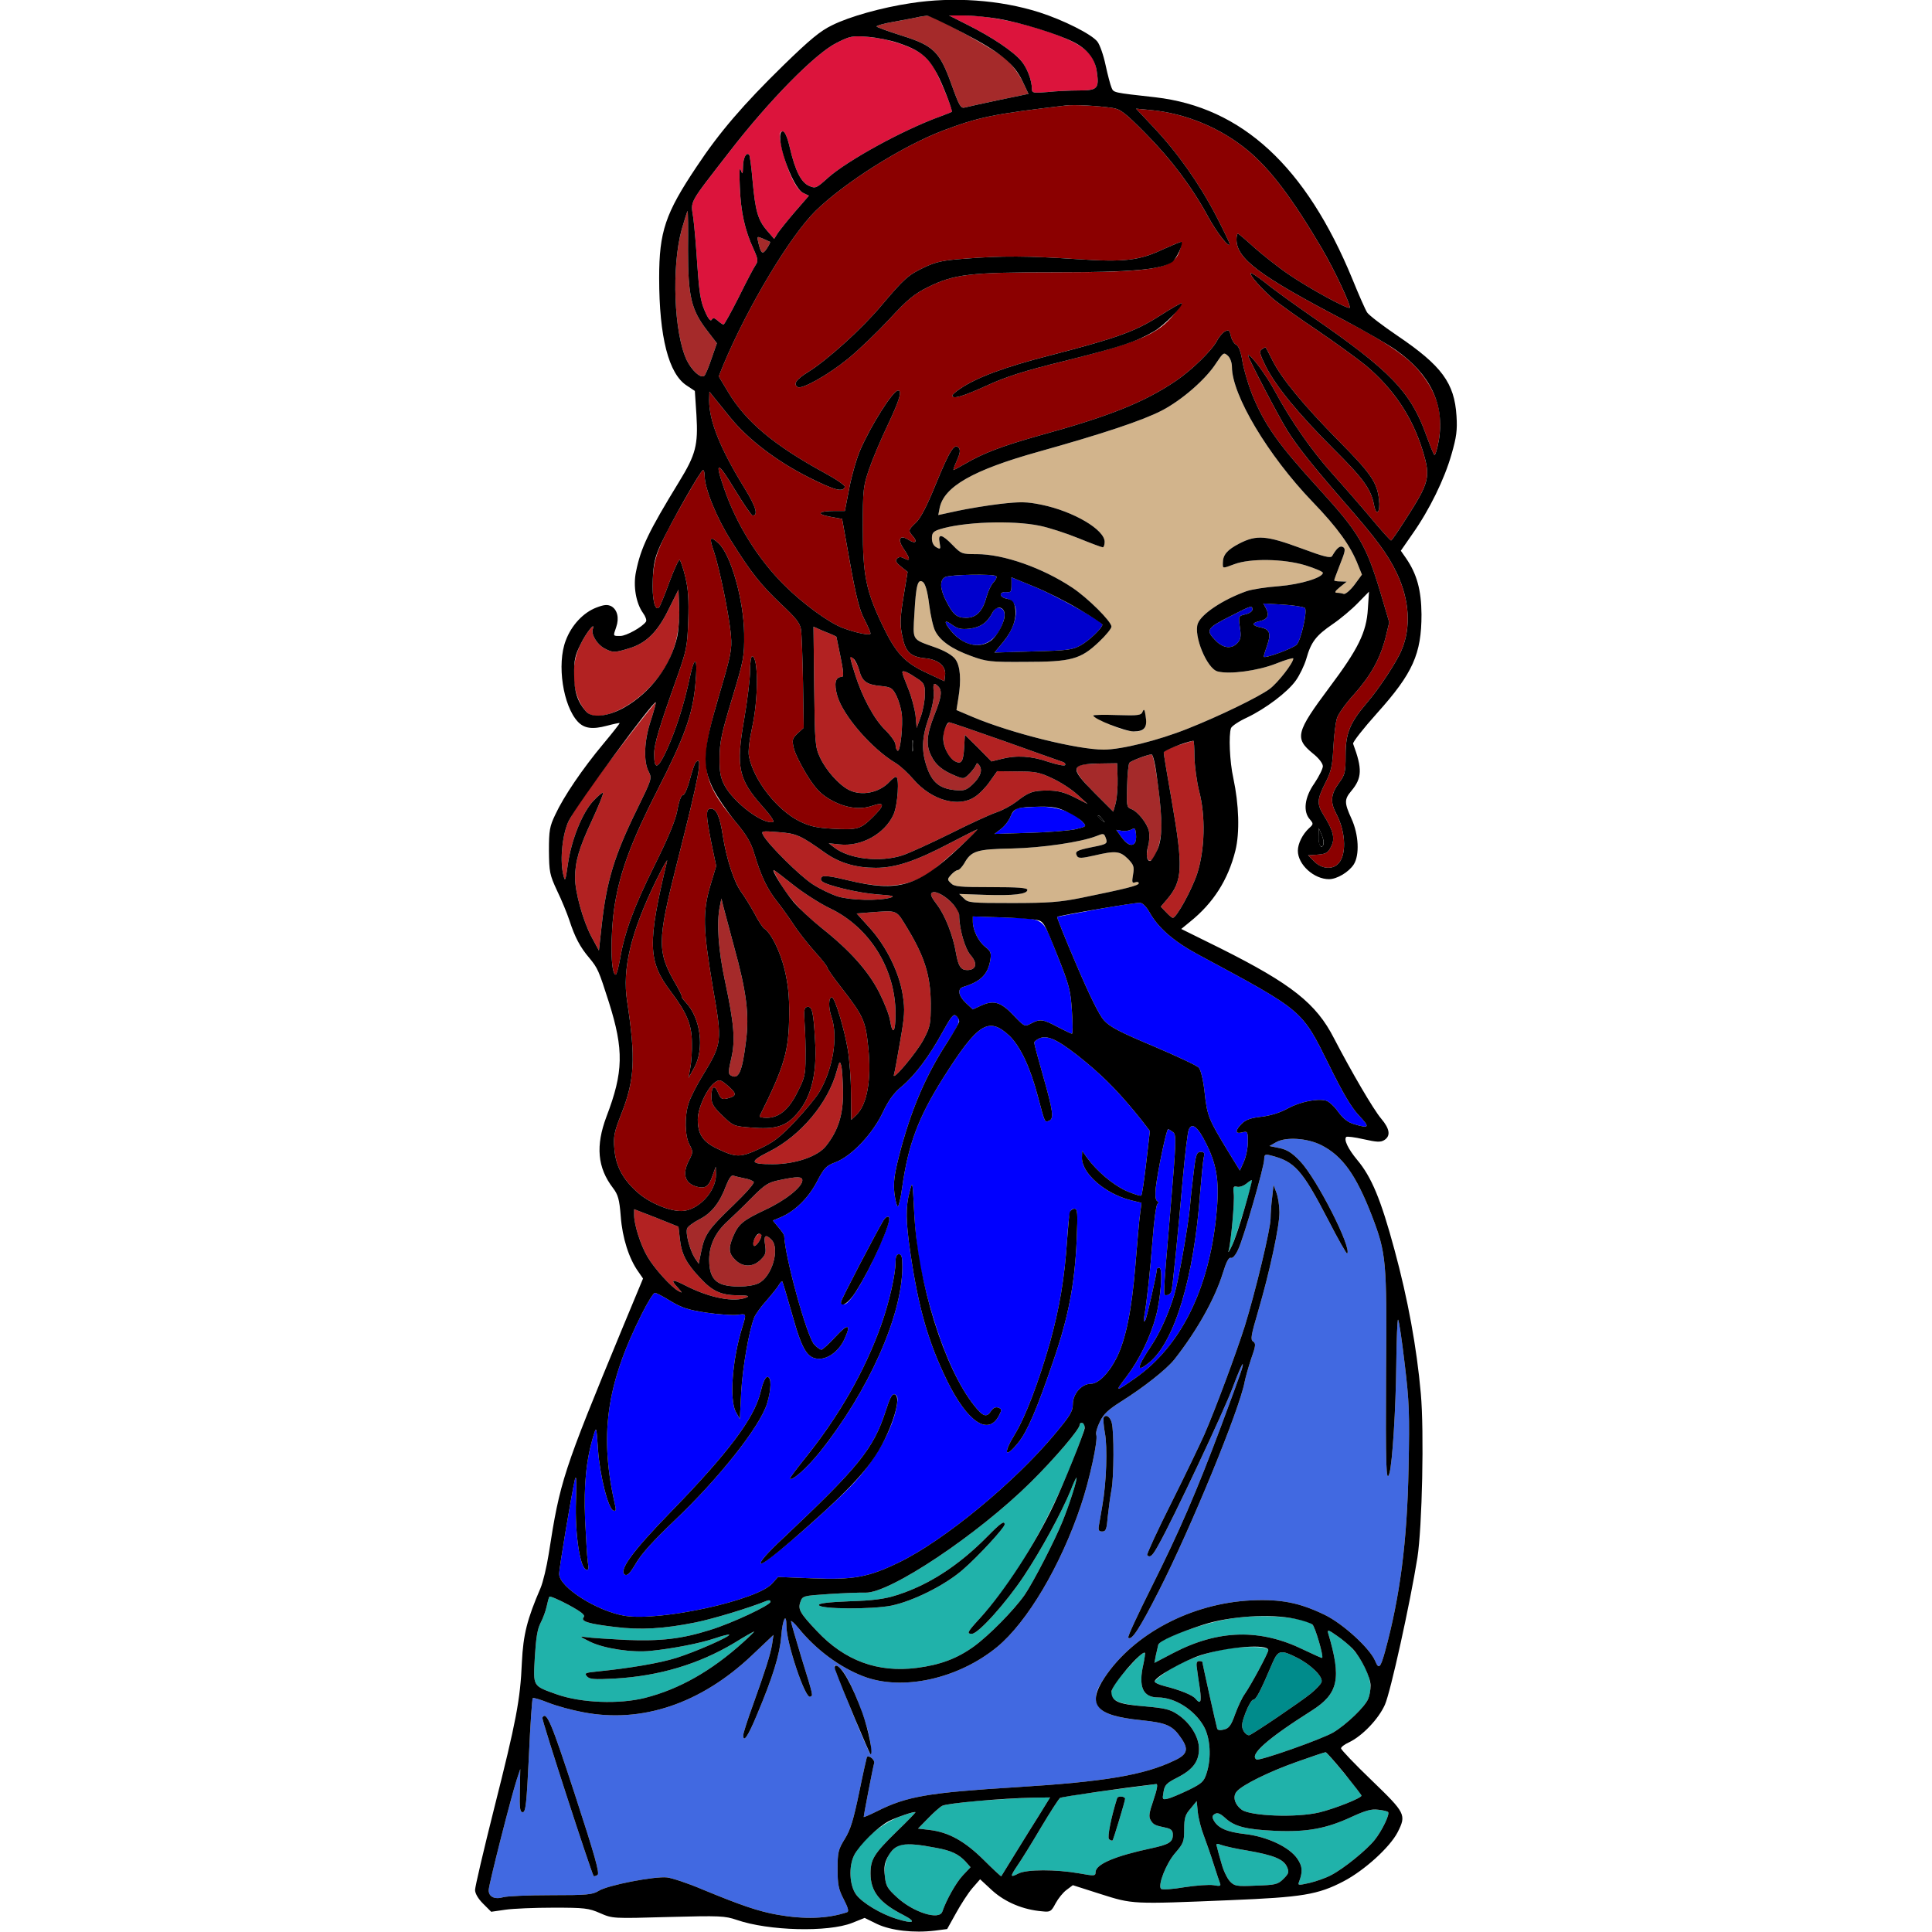 <?xml version="1.0" encoding="utf-8"?>
<!-- Generator: Adobe Illustrator 21.0.0, SVG Export Plug-In . SVG Version: 6.00 Build 0)  -->
<svg version="1.1" baseProfile="tiny"
	 id="svg130" inkscape:version="0.92.2 5c3e80d, 2017-08-06" sodipodi:docname="53.svg" xmlns:cc="http://creativecommons.org/ns#" xmlns:dc="http://purl.org/dc/elements/1.1/" xmlns:inkscape="http://www.inkscape.org/namespaces/inkscape" xmlns:rdf="http://www.w3.org/1999/02/22-rdf-syntax-ns#" xmlns:sodipodi="http://sodipodi.sourceforge.net/DTD/sodipodi-0.dtd" xmlns:svg="http://www.w3.org/2000/svg"
	 xmlns="http://www.w3.org/2000/svg" xmlns:xlink="http://www.w3.org/1999/xlink" x="0px" y="0px" viewBox="0 0 850 850"
	 xml:space="preserve">
<sodipodi:namedview  bordercolor="#666666" borderopacity="1" gridtolerance="10" guidetolerance="10" id="namedview132" inkscape:current-layer="svg130" inkscape:cx="1095.9977" inkscape:cy="805.4716" inkscape:pageopacity="0" inkscape:pageshadow="2" inkscape:window-height="978" inkscape:window-maximized="1" inkscape:window-width="1920" inkscape:window-x="0" inkscape:window-y="1" inkscape:zoom="0.41647059" objecttolerance="10" pagecolor="#ffffff" showgrid="false">
	</sodipodi:namedview>
<g id="g128" transform="translate(0,0) scale(1,1)">
	<path id="path4" fill="none" d="M0-0.2l204.3,0.1C403.1,0,408.2,0,398.5,1.7c-28.1,5-34.6,8.3-53.9,27.1
		c-17.5,17.1-28.1,29.4-38.1,44.5c-13.8,20.6-16.5,28.6-16.5,49c0,26,4.2,42.2,12.1,47.3l3.6,2.4l0.7,10.6
		c0.8,13.2-0.3,17.4-7.6,29.3c-13.4,21.9-16.9,29.1-19,39.7c-1.3,6.2,0,13.8,3.1,18.1c1.1,1.5,1.7,3.2,1.3,3.8
		c-1.5,2.3-8.6,6.3-11.3,6.3c-3.3,0-3.2,0.2-1.8-3.9c0.6-1.7,0.8-4.2,0.5-5.6c-2.3-9.3-17.8-1.4-22.7,11.5
		c-4,10.4-1.2,28.7,5.3,35.7c2.8,3,6.4,3.5,12.8,1.8c3-0.8,5.5-1.3,5.6-1.2c0.2,0.1-3.1,4.3-7.2,9.2c-9.1,10.9-17.4,23.1-21.1,31.1
		c-2.5,5.2-2.8,7-2.8,15.9c0.1,9.3,0.3,10.5,3.6,17.6c2,4.1,4.4,10,5.4,13c2.4,7.4,4.7,11.8,8.8,16.6c3.7,4.5,4.1,5.4,8.6,19.5
		c6.6,20.9,6.4,30.7-1.1,50.3c-4.8,12.8-4,22.4,2.9,31.4c2.2,2.9,2.8,4.9,3.4,12.5c0.7,9.4,3.6,18.6,7.8,24.4l2,2.9l-9.1,21.9
		c-26.2,63.4-27.4,67.1-32.4,99.3c-0.9,5.7-2.5,12.4-3.6,15c-5.9,13.7-7.6,20.4-8.2,32.6c-0.7,16.6-2.5,25.9-12.2,64.3
		c-4.6,18.3-8.4,34.5-8.4,35.9c0,1.5,1.3,3.8,3.5,6l3.6,3.6l6.2-0.9c3.4-0.5,13-0.9,21.2-0.9c13.6,0,15.5,0.2,20.5,2.4
		c5.5,2.4,5.6,2.4,30,1.7c22.9-0.6,24.9-0.5,30.2,1.3c14.1,4.9,40,5.4,51.1,1.2c4.4-1.7,6.1-2,7.1-1.1c0.8,0.6,3.8,1.9,6.7,3
		c5.4,1.9,4,1.9-191.8,2H0v-425V-0.2z"/>
	<path id="path6" fill="none" d="M641.3-0.1L850-0.2v425v425l-219.2-0.1c-120.6-0.1-218.1-0.4-216.7-0.6c2-0.3,3.5-1.9,6.5-7.4
		c2.1-3.8,5.3-8.8,7.2-11l3.4-3.9l5.4,5c5.7,5.1,13.5,8.4,21.9,9.1c3.6,0.4,4,0.1,5.9-3.5c1.2-2.2,3.3-4.8,4.8-5.9l2.8-2.1l12.2,3.9
		c14.2,4.5,13.7,4.5,56.9,2.7c31.8-1.3,38.7-2.4,50-8.3c9.2-4.8,20.4-15,23.8-21.6c3.9-7.7,3.5-8.4-11.4-22.8
		c-7.4-7.1-13.5-13.5-13.5-14.1s1.6-1.8,3.6-2.7c5.8-2.8,12.9-10.2,15.7-16.5c2.5-5.6,11.1-44.7,14.3-64.7c2.1-13.5,3-55.6,1.5-72.2
		c-1.8-20.3-5.7-41.6-11.6-63.3c-6-22.2-10.1-32-16.4-39.5c-4-4.8-6-9-4.8-10.1c0.3-0.3,3.7,0.1,7.6,1c5.8,1.3,7.5,1.4,9.1,0.4
		c2.9-1.8,2.5-4.9-1.3-9.4c-3.5-4.1-13.2-20.8-20.8-35.4c-7.8-15.3-18.7-23.9-49.8-39.5l-17.4-8.6l3.9-3.2
		c10.2-8.2,16.7-18.4,19.9-31.2c2-8,1.6-20.3-0.9-32c-1.6-7.2-2.1-19-1-22c0.4-0.9,3.5-3,7-4.6c8.2-3.9,17.9-11.2,21.5-16.3
		c1.6-2.2,3.7-6.5,4.6-9.5c2.1-7.5,4.3-10.3,11.6-15.3c3.4-2.3,8.4-6.5,11.1-9.3l4.9-5l-0.5,7.6c-0.6,10.3-4.3,17.7-16.9,34.5
		c-14.7,19.7-15.4,22.4-7.4,29c2.7,2.1,4.5,4.5,4.5,5.7c0,1.1-1.7,4.5-3.7,7.5c-4.4,6.2-5.1,12.5-2,15.9c1.6,1.9,1.6,2.1-0.4,3.9
		c-2.8,2.6-4.9,6.7-4.9,9.9c0,6.1,7.1,12.5,13.7,12.5c3.5,0,8.7-3.1,10.9-6.5c2.6-4.1,2.2-13.1-1-20.1s-3.2-8.5-0.1-12.2
		c4.8-5.7,4.9-9.8,0.8-20.8c-0.2-0.7,4.5-6.7,10.6-13.5c15.7-17.5,19.5-26,19.5-43.4c-0.1-10.7-2-17.7-6.8-24.7l-2.3-3.3l5.2-7.5
		c7.4-10.5,14-24,17.1-34.9c2.2-7.6,2.6-10.7,2.2-16.9c-0.9-14.5-6.5-22.1-26-35.3c-6.5-4.4-12.5-9-13.3-10.2s-3.7-7.8-6.5-14.7
		c-20.4-49.6-48.6-75.6-86.7-80c-18.9-2.1-18.3-2-19.3-4.3c-0.5-1.2-1.7-5.7-2.6-9.9c-0.9-4.3-2.5-8.9-3.6-10.3
		c-4.4-5.6-25.9-14.2-42.2-16.9C433.6,0.2,462.1,0,641.3-0.1z"/>
	<path id="path8" fill="#A52A2A" d="M407.9,6.9c2.5-0.2,30.6,15.3,35,19.3c2.4,2.3,5.5,6.6,7,9.6l2.6,5.5l-13,2.7
		c-7.1,1.5-13.9,3-15,3.3c-1.8,0.5-2.5-0.7-5.9-10.2c-5.2-14.4-7.8-17-21.8-21.4c-5.7-1.8-10.7-3.6-11.1-4c-0.5-0.3,3.1-1.4,8-2.2
		c4.8-0.9,9.7-1.8,10.8-2.1C405.6,7.2,407.1,7,407.9,6.9z"/>
	<path id="path10" fill="#DC143C" d="M417.5,6.8h6.6c8.9,0,21.8,2.3,33.7,6.1c17.7,5.7,23.5,9.9,24.7,18.3c1.2,7.8,0.4,8.6-7.8,8.6
		c-4,0-10.2,0.3-13.9,0.7c-6.2,0.5-6.8,0.4-6.8-1.3c0-3.8-2.1-9.4-4.7-12.4c-3.5-4.2-12.9-10.5-23.3-15.7L417.5,6.8z"/>
	<path id="path12" fill="#DC143C" d="M381.7,16.2c8.3,0.7,18.2,3.7,23.4,7.3c2,1.3,4.8,4.5,6.2,7.1c2.8,5.3,8.1,18.2,7.5,18.6
		c-0.1,0.1-2.5,1.1-5.3,2.1c-16.5,6-40.8,19.4-49.3,27c-5,4.5-5.4,4.7-8.2,3.5c-3.5-1.5-6.1-6.5-8.5-16.8c-1.1-4.7-2.2-7.2-3.1-7.2
		c-1.8,0-1.8,2.2,0.1,9.5c2.4,9.1,6,16.3,8.9,17.6l2.5,1.2l-5.9,6.8c-3.3,3.8-6.7,8.1-7.7,9.5l-1.7,2.7l-3.1-3.6
		c-4.1-4.7-5.2-8.8-6.4-22.1c-0.5-5.9-1.2-11-1.5-11.3c-1.2-1.3-2.6,1.2-2.7,5c-0.1,3.7-0.2,3.9-1,1.7c-0.6-1.6-0.7,1-0.4,7.5
		c0.4,10.8,2.2,19,6,27.2c2,4.4,2.1,5.4,1,7c-0.8,1.1-4.1,7.4-7.4,14.1c-3.4,6.7-6.4,12.2-6.8,12.2c-0.3,0-1.5-0.8-2.5-1.7
		c-1.5-1.3-2.1-1.4-2.7-0.4c-0.5,0.8-1.6-0.5-3.1-4.1c-1.8-4.1-2.4-8.3-3.2-19.8c-0.5-8-1.3-17.4-1.8-21c-1.1-7.7-2.4-5.4,15.9-29
		c17.3-22.4,37.7-43.2,47.1-47.9C374.1,15.8,375,15.7,381.7,16.2z"/>
	<path id="path14" fill="#8B0000" d="M489.5,47.5c3.4,0.5,5.4,2,14.5,11.2c11.3,11.4,20.5,23.7,27.5,36.6c3.9,7.2,9.5,14.2,9.5,12.1
		c0-0.5-2.7-6.1-6-12.5c-7.4-14.2-17-27.8-27.4-38.8l-7.8-8.3l6.3,0.6c15.5,1.4,31,7.9,42.9,17.8c9.9,8.2,19.6,21.1,32.5,43
		c5.7,9.7,13,25.4,12.3,26.2c-0.8,0.8-17.8-8.5-26.6-14.5c-5-3.4-11.9-8.9-15.5-12.1c-3.6-3.3-6.8-6-7.1-6s-0.6,1.1-0.6,2.5
		c0,8.5,10,16,47.3,35.5c19.3,10.1,28.4,16.4,33.8,23.3c7.5,9.4,9.8,18.2,7.9,29.7c-0.7,3.9-1.6,6.8-2,6.3c-0.4-0.4-1.9-4.2-3.4-8.3
		c-6.9-19.4-15.7-28.6-51-52.9c-8.2-5.7-17.3-12.3-20.3-14.8c-3.1-2.4-5.8-4.2-6-3.9c-0.8,0.7,5.1,7.3,10.2,11.6
		c2.3,1.9,10.8,8,19,13.5c8.1,5.5,17.7,12.5,21.4,15.5c12.2,10.3,20.4,22.5,25,37.4c3.6,11.8,3.1,13.9-7.8,30.8
		c-3.1,4.9-5.8,8.8-6.1,8.8s-4.5-4.6-9.2-10.3c-4.8-5.7-12.3-14.3-16.8-19.3c-8.7-9.6-18.1-23.1-25-35.9c-3.8-7.2-11-16.8-11.9-16
		c-0.4,0.4,12.9,26,17.2,33c4.3,6.9,11.3,15.7,24.6,31c14.7,16.8,19.6,23.4,23.7,32c5.5,11.7,6.3,23.7,2,33.8
		c-2.1,5.1-10,17.1-15.2,23.1c-7.5,8.8-9.4,13.4-9.4,23c0,7.6-0.2,8.6-3,12.4c-3.5,4.8-3.8,8.3-1.2,13.2c4.6,8.6,4.7,19.4,0.4,22.7
		c-2.7,2.2-7.1,1.5-10-1.5l-2.7-2.7l4.3-0.3c3.6-0.3,4.5-0.8,5.8-3.5c1.9-3.5,1-7.1-3.3-13.9c-3-4.9-2.9-6.8,0.7-14
		c2.6-5,3.2-7.5,3.6-15.6c0.3-5.4,1-11.2,1.6-13c0.5-1.8,3.9-6.6,7.5-10.5c7.4-8.3,11.5-15.7,13.9-25.1l1.6-6.6l-3.6-12.2
		c-6.5-21.8-9.6-27.1-27.1-46.3c-18.1-19.8-24-28.1-29.6-41.7c-1.6-4-3.5-10.4-4.2-14.1c-0.7-4.6-1.7-7.2-2.8-7.8
		c-1-0.5-2-2.2-2.4-3.9c-0.6-2.6-0.9-2.8-2.6-2c-1,0.6-2.6,2.4-3.4,4c-2.2,4.3-11.1,13-18.2,17.8c-13.9,9.4-29,15.5-60.7,24.2
		c-15.5,4.4-23.9,7.5-31.9,12.2c-2.6,1.5-5,2.8-5.2,2.8s0.4-1.9,1.5-4.2c1.4-3.2,1.6-4.6,0.8-5.6c-1.9-2.2-4,1.2-10.2,16.3
		c-3.8,9.4-6.7,14.9-8.7,16.7c-3.4,3.2-3.4,3.5-1.2,6c2.2,2.5,0.9,3.4-2,1.5c-3.9-2.5-5-0.2-2.1,4c3,4.4,3,5.7,0.3,4.2
		c-1.6-0.8-2.4-0.8-3.3,0.1c-0.8,0.9-0.4,1.7,1.8,3.5l2.9,2.3l-1.8,11c-1.5,9.2-1.6,12.1-0.6,16.9c1.4,7.3,3.5,9.4,10,10.1
		c5.9,0.5,9.4,3.5,8.9,7.5l-0.3,2.6l-8.1-3.8c-9.6-4.5-13.4-8.7-19.3-21.1c-7.1-14.9-8.5-21.8-8.5-42.5c0-17,0.2-18.4,2.8-26
		c1.5-4.4,5.2-13.1,8.2-19.4c5.2-11,6.4-15.1,4.5-15.1c-2.2,0-11.7,15-16.5,25.9c-1.6,3.6-3.8,11.1-4.9,16.8l-2,10.3h-4.3
		c-7.3,0-8.6,1.3-2.4,2.5l5.5,1l3.5,19.5c2.6,14.6,4.2,20.8,6.3,24.7c1.5,2.9,2.7,5.7,2.7,6.2c0,1.1-6.7-0.3-12.4-2.5
		c-6.2-2.4-17.6-10.8-25.5-18.7c-11.7-11.6-21.3-27.1-26.7-43.1c-4.1-11.8-2.7-11.6,4.7,0.7c3.9,6.4,7.5,11.7,8,11.7
		c2.6,0,1.5-3.8-3.4-11.8c-10.8-17.5-15.7-29.7-15.7-38.8l0.1-3.9l2,2.5c1.1,1.4,4.4,5.4,7.2,8.9c7.9,9.7,20.4,19.2,34.3,26.2
		c11.5,5.8,15.3,6.8,16.1,4.3c0.2-0.6-4-3.5-9.4-6.4c-21.9-12-34.3-22.4-42-35.4l-4.1-6.8l2.1-5.2c10.6-25.3,29.1-56.3,40.5-67.6
		c12.8-12.5,38.1-28.5,56.2-35.4c15.7-5.9,21.8-7.2,54-11C472.7,46,482.9,46.5,489.5,47.5z M519.8,106.4c-0.1-0.2-3.6,1.3-7.7,3.1
		c-11,5.2-17.2,5.9-38.5,4.5s-32.7-1.5-48.9-0.2c-9.9,0.7-12.9,1.4-18,3.8c-7.2,3.4-8.9,5-18.9,16.8c-8.4,10.1-23.7,23.9-32,29.1
		c-5.5,3.4-7,5.5-4.8,6.8c1.8,1.1,13.4-5.4,22-12.4c4.7-3.8,12.9-11.7,18.3-17.5c8.1-8.8,11-11.1,17-14.1
		c11.6-5.7,18.3-6.5,55.7-6.5c43.8,0,52.4-1.5,55-9.5C519.7,108.3,520,106.5,519.8,106.4z M519.9,133.4c-0.2-0.2-4.6,2.3-9.6,5.5
		c-10.8,6.9-18.7,9.8-48.5,17.5c-19.9,5.1-32.2,9.7-39.5,14.7c-1.8,1.2-3.3,2.5-3.3,2.9c0,1.8,4.4,0.5,15-4.3
		c8.7-4,16.5-6.5,34.4-10.9c32.4-8.1,41-11.7,48.1-20.5C518.6,135.8,520.1,133.6,519.9,133.4z M556.7,152.8c-0.1,0-0.8,0.4-1.6,0.9
		c-1.2,0.8-0.9,2,1.8,7.5c4.6,9,14.3,20.8,29.7,36.2c13.2,13.1,16.6,17.8,17.9,24.7c1,5.4,2.9,3.4,2.2-2.4
		c-0.9-7.6-3.6-11.5-17.9-25.9c-15.5-15.8-24.7-26.9-28.9-35.1C558.3,155.4,556.9,152.8,556.7,152.8z"/>
	<path id="path16" fill="#A52A2A" d="M302.5,92.8c0.2,0,0.3,7.8,0.2,17.2c0,20.4,1.4,26.3,8.4,35.4l4.3,5.6l-2.4,6.9
		c-1.3,3.9-2.7,7.2-3.2,7.5c-1.7,1.1-5.5-2.5-7.7-7c-5.6-12-6.7-40.9-2.2-57.4C301.2,96.5,302.4,92.8,302.5,92.8z"/>
	<path id="path18" fill="#A52A2A" d="M335.7,105c1.6,0.7,2.9,1.3,3.1,1.4s-0.4,1.4-1.4,2.9c-1.9,2.9-2.6,2.4-3.8-2.7
		C333,103.9,333,103.9,335.7,105z"/>
	<path id="path20" fill="#D2B48C" d="M540.2,156.5c1,0.9,1.8,3,1.8,4.9c0,12.4,15.9,39,35.4,59.3c11,11.4,16.8,19.4,20.1,27.9
		l1.7,4.2l-3.3,4.5c-1.9,2.5-4,4.2-4.7,4c-0.8-0.3-2.1-0.5-3-0.5c-1.2,0-0.9-0.7,1.3-2.5l3-2.4l-2.7-0.1c-1.6,0-2.8-0.2-2.8-0.5
		s1.2-3.5,2.6-7.1c2.2-5.5,2.5-6.8,1.3-7.5c-1.3-0.8-2.7,0.3-4.8,3.9c-0.6,1.1-3.5,0.4-13.7-3.4c-15.2-5.6-19.5-6-27.1-2.1
		c-5.4,2.8-7.3,5-7.3,8.6c0,2.5-0.3,2.5,5.1,0.5c6.9-2.6,21.6-2.4,31.2,0.5c4.2,1.3,7.7,2.8,7.7,3.3c0,2.1-9.6,5.1-19.4,5.9
		c-5.6,0.4-11.9,1.4-14.2,2.2c-10.4,3.7-19.8,10-21.4,14.2c-2,5.3,4,19.9,8.7,21.1c5.3,1.4,17.7-0.3,25.6-3.4
		c4.2-1.7,7.7-2.7,7.7-2.3c0,2-6.8,10.7-10.4,13.4c-4.9,3.6-22.2,12-36.1,17.5c-13,5.2-29.2,9.2-36.9,9.2
		c-11.6,0-40.6-7.2-57.5-14.3l-7.3-3.1l0.8-5c1.4-8.3,0.9-14.4-1.3-17.4c-1.3-1.7-4.4-3.6-8.9-5.2c-10.4-3.7-9.8-2.8-9.1-14.9
		c0.7-12.6,1.5-15.5,3.8-13.8c1,0.8,2,4.1,2.7,9.9c0.6,4.8,1.8,10.1,2.7,11.7c2.2,4.3,7.4,7.9,15.7,10.9c6.8,2.5,8.4,2.7,23.8,2.6
		c20.3,0,24.4-1.1,32.5-8.8c3-2.8,5.5-5.9,5.5-6.7c0-2.3-10.5-12.7-17.3-17.2c-13.1-8.7-30.2-14.7-41.9-14.7c-6.6,0-6.9-0.1-10.7-4
		c-4.7-4.9-6.6-5.2-5.7-1c0.5,2.8,0.4,3-1.4,2c-1.3-0.7-2-2.1-2-4c0-2.3,0.6-3,3.3-3.9c10.3-3.3,32-4.1,44.1-1.6
		c4,0.8,11.7,3.3,17.1,5.5s10.2,4,10.7,4c0.4,0,0.8-1.1,0.8-2.4c0-5.4-13.7-13.4-27.6-16.3c-6.8-1.4-9.4-1.4-18.4-0.4
		c-5.8,0.7-14.3,2.1-18.9,3.1l-8.3,1.8l0.6-3.1c1.9-9.4,14.7-16.7,43.3-24.7c28.6-8,46-13.8,54.5-18.2c8.8-4.6,19.3-13.7,23.9-20.9
		C538.2,155.1,538.4,154.9,540.2,156.5z M504,314.8c-0.4-2.7-0.7-3.1-1.3-1.7c-0.6,1.6-1.8,1.8-11.2,1.5c-5.8-0.2-10.5-0.1-10.5,0.2
		c0,0.3,3.1,2,6.8,3.7c7.8,3.8,14.6,4.4,16,1.5C504.2,319.1,504.4,316.7,504,314.8z"/>
	<path id="path22" fill="#8B0000" d="M309.3,206.8c0.4,0,0.7,1.1,0.7,2.4c0,5.6,5.2,18.5,11.6,28.6c8.8,14.1,13.1,19.5,22.4,28.3
		c6.1,5.7,8,8.1,8.4,10.8c0.3,1.9,0.7,12.4,0.9,23.4l0.3,19.9l-2.7,2.5c-2.3,2.2-2.5,2.8-1.7,6.3c0.4,2.1,3,7.3,5.6,11.6
		c3.8,6.1,5.9,8.4,10,10.9c6.6,3.9,13.3,5,19,3c5.6-1.9,5.6-0.3,0,5.2c-5.2,5.1-6.5,5.5-17.6,4.9c-7-0.4-9.8-1-14.5-3.3
		c-10-5-20.2-18.2-22.2-28.6c-0.4-2,0.2-7.1,1.4-12.6c2.8-12.6,2.8-31.3,0-31.3c-0.5,0-0.9,2.9-0.9,6.4c0,3.6-1.2,13.1-2.6,21.3
		c-3.7,21.1-2.5,26.4,8.1,38.3c3.2,3.5,5.3,6.6,4.7,6.8c-4.3,1.4-17.4-8.4-21.5-16.2c-1.7-3.3-2.2-5.7-2.1-12.1
		c0-6.7,0.9-10.9,5.5-26c5.2-17.2,5.4-18.5,5.3-28.5c-0.2-14.8-5.8-34.7-11.2-39.7c-3.8-3.5-4.3-2.8-2.2,3.3
		c2.5,7.2,7,29.1,7.6,37.4c0.5,5.8,0,8.5-5.2,26c-9,30.5-8.1,37.2,7,55.5c5.2,6.2,7.1,9.5,8.6,14.7c2.9,9.6,5.5,15,9.8,20.5
		c2.1,2.6,5.4,7.3,7.4,10.3c1.9,3,6.1,8.3,9.2,11.8c3.1,3.4,5.6,6.6,5.6,7.1s2.7,4.4,6.1,8.7c9.9,12.8,10.7,14.7,11.9,26.4
		c1.5,14.1-0.5,25.3-5.3,29.8l-2.2,2.1l-0.1-11.7c0-6.4-0.7-15.1-1.4-19.2c-1.5-9.1-5.7-23-7-23c-1.5,0-1.6,4.4-0.2,8.5
		c3,8.7,0.8,22.7-5.3,33.1c-1.4,2.4-6.2,8.2-10.7,13c-6.9,7.2-9.5,9.2-15.8,12.1c-8.4,3.9-10.3,3.8-18.8-0.3
		c-6.1-3-8.2-6.3-8.2-12.7c0-5.1,4.2-14.1,7.7-16.4c1.9-1.3,2.4-1.1,5.8,1.8c3.8,3.4,3.7,4.3-0.6,5.4c-2.2,0.5-2.8,0.2-3.9-2.4
		c-1.6-3.9-3-3.1-3,1.6c0,3.1,0.8,4.4,4.8,8.3c4.8,4.6,5,4.7,12.9,5.3c9.8,0.8,14.3-0.4,18.6-4.7c7.3-7.3,10.3-18.1,9.3-33.6
		c-0.7-12.7-1.3-15.2-3.5-14.8c-1.3,0.3-1.5,1.4-1.1,7.3c0.3,3.9,0.5,10.7,0.4,15.1c0,7.3-0.4,9-3.5,15c-3.8,7.8-8.2,11.4-13.6,11.4
		c-1.9,0-3.3-0.3-3.1-0.8c11-22,12.9-28.7,13-44.7c0.1-8-0.5-13.4-2-19.7c-2-8.2-6-16.2-9-18.1c-0.7-0.5-2.6-3.4-4.2-6.5
		c-1.7-3.1-4.4-7.5-6-9.7c-3.1-4.4-6.4-14.4-8-24.7c-1.3-8.4-2.8-11.8-5.2-11.8s-2.3,2.5,0.2,15.2l2.1,10l-2.6,8.7
		c-3.4,11.6-3.2,18.9,1,43.9c4.4,25.5,4.4,25.1-5,40.7c-2.3,3.8-4.8,8.8-5.5,11c-1.9,5.7-1.7,14.4,0.3,18.2c1.7,3.2,1.7,3.4-0.3,7.3
		c-3,5.9-1.6,10.1,4,11.4c3.4,0.8,4.9-0.3,6.5-5l1.4-3.9l0.1,3.4c0.1,7.6-8,16.1-15.3,16.1c-5.5,0-14-3.6-19.1-8.1
		c-6.6-5.8-9.7-11.7-10.3-19.2c-0.5-5.4-0.1-7.4,3-15.3c6-15.1,6.4-24.7,2.6-49.7c-2.2-14.2,1.6-30.1,12.6-52.8
		c3.1-6.3,5.4-10.3,5-8.9c-8.7,36.3-8.5,44.1,1.6,57.4c7.1,9.4,9.3,14.7,9.3,22.6c0.1,3.6-0.2,8.5-0.7,11l-0.8,4.5l2.5-4.5
		c4.6-8.3,2.9-21.8-3.7-28.8c-1.2-1.3-2-2.4-1.8-2.5c0.3-0.1-0.8-2.3-2.3-5c-8.6-14.7-8.6-18.9,0.3-54c9.7-38.2,11.5-47.7,8.2-44.1
		c-0.5,0.5-1.6,3.9-2.6,7.6c-1,3.8-2.3,6.8-3,6.8c-0.8,0-1.8,2.7-2.5,6.7c-0.9,4.7-3.9,11.9-10.1,24.4c-9.1,18.3-13.1,29.3-15.1,41
		c-0.7,3.8-1.5,6.9-1.9,6.9c-2.3,0-2.5-17.7-0.4-31c2.4-14.5,7.3-27.7,18.7-50.1c11.9-23.3,15.5-33.3,16.7-46.2
		c1.2-12.2-0.1-14.1-2.4-3.5c-2.5,11.9-6.1,23.1-10.2,32.1c-3.9,8.4-5.5,8.8-5.5,1.6c0-4.4,2.2-11.7,10.3-34.4
		c3.9-11.1,4.3-12.9,4.7-24.2c0.3-9.4,0-13.9-1.3-19.3c-0.9-3.8-2.1-7.2-2.5-7.5c-0.4-0.2-2.4,4.2-4.5,9.8c-2,5.6-4.1,10.6-4.5,11.1
		c-1.9,2-3.2-3.9-2.8-12.3c0.5-10,2.2-14.3,14.1-35.3C305.3,212.6,308.8,206.8,309.3,206.8z"/>
	<path id="path24" fill="#0000CD" d="M438.3,253.5c0.4,0.3-0.1,1.6-1.2,2.7c-1.1,1.2-2.4,4-3,6.2c-1.7,6.5-4.5,9.4-9,9.4
		c-4.2,0-5.8-1.3-9-7.7c-2.6-5.1-2.7-8.9-0.3-10.2C417.7,252.8,437.3,252.4,438.3,253.5z"/>
	<path id="path26" fill="#0000CD" d="M445,254l9.5,3.9c9,3.5,30.5,15.5,30.5,16.9c0,1.5-5.9,7.1-9.5,9.1s-5.8,2.3-21,2.7l-17,0.5
		l3.9-4.7c6.7-8.2,7.5-17.8,1.5-19c-3.5-0.7-3.5-3.2,0-2.9c1.8,0.2,2.1-0.2,2.1-3.1V254z"/>
	<path id="path28" fill="#B22222" d="M298.5,259.4l0.3,7.5c0.6,14-3.5,25.6-12.7,35.2c-10.1,10.7-23.9,16-28.3,10.9
		c-6.1-6.9-7.2-19.8-2.5-29.3c2.6-5.4,6.8-10.6,5.5-6.9c-0.8,2.3,1.9,6.8,5.2,8.5c3.6,1.9,4.4,1.9,10.6,0
		c7.6-2.2,12.7-7.2,17.6-17.3L298.5,259.4z"/>
	<path id="path30" fill="#0000CD" d="M555.8,265.5l8.7,0.5c4.8,0.3,9.1,1,9.6,1.5c1.2,1.2-1.7,14.1-3.6,16.1
		c-1.6,1.7-14.5,6.4-14.5,5.3c0-0.5,0.7-2.7,1.5-5c1.8-5.1,1.1-7-2.6-7.8c-4.1-0.8-4.5-2-0.8-2.8c3.6-0.8,4.5-2.5,2.9-5.6
		L555.8,265.5z"/>
	<path id="path32" fill="#0000CD" d="M440,267.5c2.6,0.7,2.6,4.2,0.1,9.2c-4.7,9-14.4,9.5-21.5,1.1c-3.5-4.2-3.3-5.6,0.3-2.9
		c2.4,1.7,3.9,2.1,7.6,1.7c4.9-0.6,7.8-2.6,10.1-7C437.6,267.7,438.5,267.1,440,267.5z"/>
	<path id="path34" fill="#0000CD" d="M551,268.2c0,0.8-1.4,1.7-3.1,2.1c-3,0.7-3.1,0.7-2.4,5.7c0.6,3.9,0.4,5.3-1.1,6.9
		c-2.5,2.7-6.1,2.4-9.5-1c-4.6-4.7-4.1-5.5,6.6-10.9C550.5,266.4,551,266.2,551,268.2z"/>
	<path id="path36" fill="#B22222" d="M357.9,275.7l3.8,1.7c2.1,0.8,4.4,1.8,5.1,2.1c0.6,0.3,1.2,0.6,1.2,0.7c0,0,0.8,4,1.8,8.8
		c1.3,6.4,1.5,8.8,0.6,8.8c-2.9,0-3.6,2.8-2,8.4c2.6,8.8,15.2,23.3,25.8,29.6c1.8,1.1,5.3,4.3,7.7,7.1c7.9,9.2,19.9,12.6,27.1,7.6
		c1.9-1.2,4.8-4.2,6.5-6.7l3.2-4.5l9,0.1c7.8,0,9.8,0.4,15.4,3.1c3.5,1.6,8.4,4.8,10.9,7.1l4.5,4.1l-5.9-3
		c-4.5-2.2-7.3-2.9-11.8-2.9c-6.4,0-8.3,0.7-13.9,5.1c-2,1.5-5.8,3.6-8.5,4.5s-11.9,5.1-20.4,9.4c-8.5,4.2-17.9,8.5-20.9,9.5
		c-9.8,3.2-23.4,1.7-30-3.4l-2.5-1.9l4.7,0.5c9.6,1.1,19.9-4.6,23.8-13.1c1.9-4.2,2.7-16.6,1.1-16.6c-0.5,0-1.7,0.9-2.8,2.1
		c-4.5,4.9-12.4,6.5-18,3.6c-4.4-2.3-10-8.6-12.6-14.2c-2.2-4.7-2.3-6.3-2.6-31.3L357.9,275.7z"/>
	<path id="path38" fill="#B22222" d="M378,294.8c1.3,5,3.2,6.4,9.4,7c4.7,0.5,5.2,0.8,7,4.3c1,2.1,2,5.5,2.3,7.7
		c0.7,5.1-0.6,17.2-1.8,16.5c-0.5-0.4-0.9-1.5-0.9-2.6c0-1.2-2-4-4.4-6.4c-5-4.8-10.3-14.6-13.5-24.9c-1.1-3.7-2.1-7-2.1-7.3
		C374,287.2,377.2,291.7,378,294.8z"/>
	<path id="path40" fill="#B22222" d="M404.3,299c2.3,1.7,2.7,2.6,2.6,6.6c0,2.6-0.8,6.9-1.8,9.7l-1.8,5l-0.5-5.6
		c-0.4-3-1.8-8.3-3.2-11.7c-1.4-3.4-2.6-6.6-2.6-7.2C397,294.6,399.6,295.8,404.3,299z"/>
	<path id="path42" fill="#A52A2A" d="M412.8,302c1.8,1.8,1.5,4.6-1.8,12.8c-3.4,8.7-3.7,13.1-1.2,17.9c1.9,3.9,4.9,6.3,10.5,8.6
		c3.6,1.5,3.8,1.5,6.1-0.8c1.3-1.3,2.6-3,2.9-3.8c0.5-1.2,0.7-1.2,1.6,0.1c1.5,2.1,0.4,5.1-3.1,8.4c-2.7,2.5-3.7,2.8-7.8,2.4
		c-6.5-0.7-9.8-3.3-12.1-9.8c-2.6-7.3-2.4-13.2,0.7-22c1.6-4.6,2.4-8.9,2.2-11.2C410.4,300.6,410.8,300,412.8,302z"/>
	<path id="path44" fill="#B22222" d="M288.5,309c0.2,0.2-0.8,3.7-2.1,7.8c-3,8.8-3.4,18.2-1,22.7c1.5,3,1.4,3.2-5.3,16.9
		c-9.8,20-13.3,31.4-15.4,50.9l-1.2,10.9l-3.3-6.1c-3.7-7-7.2-19.6-7.2-25.9c0-7.1,1.8-13.3,7.5-25.4c2.9-6.3,5.1-11.7,4.8-12
		c-0.2-0.3-2.1,1.3-4.2,3.5c-4.9,5.2-9.6,16.9-11.2,27.5c-1.2,8.4-1.3,8.4-2.2,4.5c-1.4-6.5-0.2-17.7,2.6-23.3
		c2.9-5.8,11.6-18,27-38C283.3,315.2,288.4,308.9,288.5,309z"/>
	<path id="path46" fill="#B22222" d="M417.7,317.8c0.4,0,11.5,3.8,24.8,8.5c13.2,4.7,24.6,8.8,25.3,9c0.7,0.3,1.1,0.9,0.8,1.3
		c-0.3,0.5-3.6-0.2-7.3-1.4c-7.5-2.6-14.1-3-20.7-1.3l-4.4,1.1l-5.8-5.9l-5.9-5.8l-0.3,5.5c-0.4,6.4-1.2,7.6-4.1,6.1
		c-4.3-2.3-6.5-10.6-4.1-15.2C416.6,318.7,417.4,317.8,417.7,317.8z"/>
	<path id="path48" d="M401.7,326c0.2,1,0.2,2.8,0,4c-0.2,1.3-0.4,0.5-0.4-1.7C401.2,326.1,401.4,325.1,401.7,326z"/>
	<path id="path50" fill="#B22222" d="M525,325.9c0.3-0.1,0.5,3.2,0.5,7.2c0.1,3.9,1,10.6,2,14.7c3,11.2,2.6,26-0.8,36.6
		c-2.4,7.2-9.1,19.4-10.7,19.4c-0.4,0-1.7-1.1-3-2.5l-2.3-2.4l2.8-3.3c6.8-8,7.1-13.9,2.1-42.8c-2-11.3-3.6-21-3.6-21.7
		s2.8-2.1,6.3-3.2C521.7,326.9,524.7,325.9,525,325.9z"/>
	<path id="path52" fill="#A52A2A" d="M506.6,331.9c1.3-0.1,4.4,21.8,4.4,31.5c0,9-4.5,18.9-6.3,14c-0.3-0.8-0.1-3.1,0.4-5.1
		c0.6-2,0.7-5,0.4-6.6c-0.8-3.5-5-8.8-7.9-9.8c-1.9-0.7-2-1.5-1.7-10.2c0.1-5.2,0.6-9.7,1-10.1c0.3-0.4,2.4-1.4,4.6-2.2
		C503.7,332.6,506,331.9,506.6,331.9z"/>
	<path id="path54" fill="#A52A2A" d="M484.5,335.9l7-0.1l0.2,6.7c0.1,3.8-0.3,8.6-0.8,10.7l-1.1,3.9l-8.3-8.3
		c-8.3-8.2-9.7-11.3-5.6-12.3C476.8,336.2,480.7,336,484.5,335.9z"/>
	<path id="path56" fill="#0000FF" d="M457.5,354.9c7.6-0.1,15.2,2.6,18.8,6.7c1.8,2,1.8,2-3,3.2c-2.6,0.6-11.8,1.4-20.3,1.6
		l-15.5,0.5l2.9-2.2c1.6-1.2,3.5-3.7,4.2-5.5c0.8-2,2.2-3.4,3.6-3.7C449.5,355.3,453.7,355,457.5,354.9z"/>
	<path id="path58" d="M485.1,360.5c1.3,1.6,1.2,1.7-0.3,0.4c-1-0.7-1.8-1.5-1.8-1.7C483,358.4,483.8,358.9,485.1,360.5z"/>
	<path id="path60" fill="#0000FF" d="M499.8,367c0.6,5.8-2.9,6.3-6.6,1l-2.1-2.9l2.3,0.4c1.4,0.3,3.2,0,4.3-0.5
		C499.3,364.1,499.5,364.3,499.8,367z"/>
	<path id="path62" fill="#B22222" d="M430,364.9c1,0-16.7,16.1-21,19c-9.6,6.4-19.5,7.4-35.9,3.4c-7.2-1.8-10.8-2.2-11.5-1.5
		c-0.6,0.6-0.6,1.3,0,1.9c1.8,1.8,16.1,5.2,24.4,5.8c7,0.5,8,0.8,5.5,1.5c-5.1,1.4-16.9,1.1-22.6-0.5c-3-0.9-8.2-3.4-11.4-5.5
		c-5.7-3.7-19.4-17.3-21.7-21.5c-1-1.9-0.8-2,6.6-1.4c8,0.6,9.7,1.3,20.9,9.3c6.2,4.3,13.3,6.4,22,6.4s17.5-2.9,32.7-10.9
		C424.3,367.6,429.7,364.9,430,364.9z"/>
	<path id="path64" d="M580.2,364.3l1.3,3c1.3,3,1,5.9-0.6,4.9c-0.5-0.3-0.9-2.2-0.8-4.2L580.2,364.3z"/>
	<path id="path66" fill="#D2B48C" d="M486.4,368.4c1.1,2.8,0.7,3-5.9,4.3c-6.9,1.4-7.8,1.9-6.6,4c0.6,1,2.2,0.9,7.5-0.3
		c9.4-2.2,11.3-2,14.8,1.4c2.6,2.7,2.9,3.5,2.3,7c-0.6,3.4-0.4,3.9,0.9,3.4c0.9-0.3,1.6-0.2,1.6,0.4c0,1-5.6,2.4-25.2,6.4
		c-9.4,1.9-14.5,2.3-30.5,2.3c-17.9,0-19.4-0.1-21.2-2l-2.1-2l11.5,0.4c12.6,0.4,18.5-0.3,18.5-2.2c0-0.9-4.2-1.2-16-1.2
		c-13.7,0-16.2-0.2-17.6-1.7c-1.7-1.6-1.7-1.8,0.1-3.8c1-1.1,2.3-2,2.9-2s1.8-1.3,2.8-2.9c3.1-5.6,5.5-6.3,21.1-6.6
		c13.3-0.3,30.2-2.8,36.9-5.4C485.4,366.6,485.7,366.6,486.4,368.4z"/>
	<path id="path68" fill="#B22222" d="M340.4,382.8c0.3,0,4.1,2.9,8.6,6.5c4.4,3.5,11.7,8.2,16.3,10.4C382.6,408,394,426.3,394,446
		c0,8.2-1.3,9.8-2.4,3c-0.3-2.2-2.4-7.6-4.7-12.2c-4.8-9.5-12.9-18.6-25.4-28.5c-8.9-7.1-14.6-13.3-18.9-20.8
		C341.1,384.9,340.1,382.8,340.4,382.8z"/>
	<path id="path70" fill="#A52A2A" d="M422,402.5c0,6.1,2.5,14.8,5,17.7c3.2,3.6,2.6,6.6-1.5,6.6c-2.8,0-3.9-1.8-4.9-7.5
		c-1.3-7.7-4.8-16.6-8.3-21.2c-2.6-3.4-3.2-4.8-2.2-5.4C412.7,391.1,422,398.8,422,402.5z"/>
	<path id="path72" fill="#A52A2A" d="M317.4,395.3l0.7,3c0.4,1.6,2.6,9.7,4.8,18c5.6,20.2,6.8,30.1,5.3,41.8
		c-1.7,13.9-3.3,17.2-6.9,14.9c-0.9-0.5-0.8-2.3,0.4-7.2c1.9-8.1,1.3-15.2-2.7-34c-3-13.9-3.8-25.8-2.3-33.1L317.4,395.3z"/>
	<path id="path74" fill="#0000FF" d="M501.5,397.2c1.2,0,2.8,1.7,4.2,4.1c3.8,6.9,10.7,12.9,21.5,18.7c46.5,25,45.4,24.1,57.5,48.5
		c6.1,12.4,9.8,18.7,13.2,22.3c4.9,5.2,4.6,5.8-2.1,3.8c-2.8-0.8-4.8-2.4-7.1-5.5c-1.7-2.4-4.1-4.6-5.4-4.9
		c-3.9-1-11.5,0.6-16.8,3.5c-3.2,1.8-7.4,3.1-11.4,3.6c-4.7,0.5-7,1.3-8.8,3.1c-3,3-3,4.6,0.2,3.8c2.4-0.6,2.5-0.4,2.5,4.2
		c0,2.7-0.8,6.6-1.8,8.8l-1.7,3.8l-5.4-8.8c-8.4-13.8-9-15.3-10.1-25.4c-0.6-5.6-1.7-10.1-2.6-11.1c-0.8-0.9-9.8-5.1-19.9-9.4
		c-14.8-6.2-19.2-8.5-21.8-11.4c-2.1-2.3-6.3-10.8-12.1-24.4c-4.9-11.4-8.7-20.9-8.5-21.1c0.2-0.1,8.1-1.6,17.4-3.3
		C491.9,398.4,500.4,397.1,501.5,397.2z"/>
	<path id="path76" fill="#B22222" d="M399.4,408.7c7.4,12.3,10,20.6,10.1,32.6c0,9.4-0.2,10.4-3.2,16.1s-14,18.8-13,15.4
		c0.3-0.9,1.5-7.4,2.7-14.5c2-11.4,2.2-13.8,1.2-20.4c-1.5-9.9-7.3-21.7-14.7-29.8l-5.6-6.2l4.8-0.4
		C395.5,400.5,394,399.9,399.4,408.7z"/>
	<path id="path78" fill="#0000FF" d="M428,403.2l12.3,0.4c20,0.7,18-0.7,24.8,16.5c5.4,13.4,5.9,15.6,6.5,24.7c0.4,5.5,0.4,10,0,10
		c-0.3,0-3.2-1.4-6.3-3c-6.4-3.4-7.7-3.6-11.7-1.5c-2.8,1.5-2.9,1.4-7.5-3.4c-5.6-6-8.8-7-14.2-4.6l-3.9,1.8l-3-2.8
		c-3.4-3.2-3.9-6.3-1.2-7.1c7.8-2.4,10.8-5.5,11.9-11.8c0.5-3.1,0.2-3.9-2.2-5.8c-3-2.3-5.5-7.4-5.5-11.1L428,403.2L428,403.2z"/>
	<path id="path80" fill="#0000FF" d="M420.6,446.9c2.2,1.8,1.8,3.1-3.6,11.3c-9.9,15.2-16.4,30.5-21.6,50.9c-2,8-2.4,11.4-1.9,15.9
		c0.4,3.2,1.1,5.8,1.5,5.8s1.3-3.7,1.9-8.3c2.7-19.1,7.1-30.8,17.9-48c15.4-24.4,20.1-27.4,29.3-18.8c4.8,4.7,9.1,13.7,12.5,26.6
		c3.1,11.7,3,11.6,4.9,10.8c2.3-0.8,1.8-4.3-2.5-19.4c-2.2-7.7-4-14.4-4-15c0-0.5,1.2-1.4,2.6-2c3.8-1.4,9,1.4,20.5,10.9
		c8.7,7.3,15,13.8,24.2,25.3l3.6,4.7l-1.6,13.8c-0.9,7.7-1.8,14.2-2.2,14.6c-0.3,0.3-3.3-0.6-6.7-2.1c-6-2.8-12.9-8.7-17.2-14.6
		l-2.1-3l-0.1,3.1c0,6.9,10.1,15.7,21.3,18.6l4.9,1.2l-0.6,4.8c-0.4,2.6-1.3,13-2.1,23c-1.6,19.5-4.2,32.2-8.2,40.3
		c-3.4,6.8-8,11.5-11.4,11.5c-4,0-7.9,4.4-7.9,9c0,3.1-1.2,5.1-7.9,13.1c-17.7,21.3-48.8,46.9-68.6,56.5c-13.6,6.6-20,7.7-38.1,7
		l-15.1-0.6l-2.6,2.9c-6.6,7.4-49.1,16.7-64.8,14.2c-12.2-2-28.9-12.6-28.9-18.4c0-2.8,5.5-35.3,6.9-41.5c0.7-2.5,0.8,0.4,0.5,9.3
		c-0.5,14.2,1.7,29.4,4.5,30.3c1,0.4,1.2-0.4,0.7-3.4c-0.3-2.2-0.8-10.7-1.2-18.9c-0.6-15.1,0.5-26.3,3.8-37
		c1.2-3.9,1.2-3.7,1.9,6.5c0.8,11.4,4.5,26.1,6.8,26.8c1,0.3,1.2-0.2,0.8-1.9c-7.1-31.1-4.1-53.3,11.7-84.7c2.5-5,5.1-9.2,5.7-9.2
		s3.7,1.6,6.9,3.6c4.8,2.9,7.7,3.9,15.7,5.1c5.4,0.8,11.5,1.2,13.6,1c4.2-0.6,4.2-0.8,2.2,5.7c-4.4,14.3-5.6,31.6-2.8,36.9l1.8,3.2
		l0.6-12c0.7-11.1,3.3-26.3,5.7-32.6c0.6-1.5,3.1-5,5.6-7.7c2.4-2.8,4.9-5.9,5.4-6.9c0.6-1,1.2-1.6,1.4-1.3
		c0.2,0.3,2.1,6.7,4.3,14.4c4.4,15.8,6.7,19.6,12,19.6c4,0,8.6-3.5,10.9-8.4c3.2-6.9,1.9-7.4-3.7-1.4c-2.9,3.2-5.8,5.8-6.3,5.8
		c-0.6,0-2-1-3.2-2.3c-3.2-3.4-12.9-38.6-13.2-47.9c0-0.3-1.1-2-2.5-3.6l-2.5-3l3.1-1.3c6.4-2.6,12.4-8.4,16.2-15.6
		c3.3-6.3,4.1-7.2,8.4-8.8c7-2.7,16.2-12.4,20.7-21.9c2.5-5.3,4.9-8.6,8.2-11.3c5.9-4.9,12.2-13.3,18-23.9
		C418.4,447.3,419.5,445.9,420.6,446.9z M402.2,533.3c-0.7-13.9-0.7-14-2-9c-1.8,6.6-1.7,13,0.3,26.7c3.6,24.6,7.9,39.5,16.3,56.7
		c8.9,18,18,24.1,22.7,15.1c1.3-2.5,1.3-2.9-0.3-3.5c-1.1-0.4-2.2,0.1-3.1,1.4c-2,3.1-3.6,2.6-7.4-2.2
		c-9.4-11.7-18.1-34.1-23.7-60.7C403.8,552,402.5,541.1,402.2,533.3z M472.7,531.8c-2,0-2.4,1.5-3.2,13.5c-1.1,17-3.4,30.4-7.6,45.5
		c-5,17.4-10.7,32.5-15.4,40.2c-5.3,8.6-4.4,11,1.5,3.7c4-5,8.2-14.7,15.5-36.2c6.5-18.9,9.3-33.2,10.2-53
		C474.2,533.4,474.1,531.8,472.7,531.8z M391.1,535.5c-0.5-0.5-1.5,0-2.4,1.4c-3.2,5.3-18.7,35-18.7,35.9c0,0.6,0.7,1,1.5,1
		c2.6,0,10.3-13.3,17.1-29.4C390.6,539.6,391.6,536,391.1,535.5z M395.5,551.8c-1.1,0-1.5,1.1-1.5,3.5c0,5.4-2.8,17.7-6.2,27.3
		c-7.2,20.4-18.7,40.6-34.2,59.7c-3.5,4.4-6.3,8.1-6.1,8.3c1,1.1,7.6-4.8,13.3-11.9c21.3-26.7,36.1-59.8,36.2-81.2
		C397,553.1,396.7,551.8,395.5,551.8z M337.6,605.8c-0.9,0-2,2.5-3.1,7.1c-2.8,11.2-14.1,26.3-39.5,52.4
		c-16.9,17.4-22.9,25.7-20.1,27.5c1.1,0.6,2.3-0.6,5-5.2c2.4-4.1,7.9-10.1,16.4-18.2c19.8-18.7,38.2-41.9,41.2-52
		c0.8-2.7,1.5-6.5,1.5-8.3C339,606.9,338.5,605.8,337.6,605.8z M393.7,613.5c-1.2-0.4-2.1,1.2-4.1,7.5c-5.4,16.5-11.8,24.4-45,55.7
		c-7.1,6.6-10.5,10.6-9.9,11.2c1.2,1.2,31.4-25.1,41.3-35.8c9.7-10.5,16.9-23.8,18.6-33.9C395.1,615,394.9,614,393.7,613.5z"/>
	<path id="path82" fill="#B22222" d="M370.1,468.8c0.4,1.4,0.7,6.5,0.8,11.5c0.1,10.1-2.1,17.1-7.5,23.9c-3.6,4.6-13.5,8-23.4,8
		c-10.2,0-10.5-1.1-1.5-5.6c13.8-7,25.8-21.3,29.6-35.3C369.3,466.8,369.5,466.6,370.1,468.8z"/>
	<path id="path84" fill="#0000FF" d="M530.8,503.4c4.8,9.7,5.8,17.1,4.3,31.6c-3.3,32.5-15.7,57.3-35.6,71.3c-9,6.3-9.2,6.3-3.9-0.6
		c5.5-7.2,10.5-17.4,12.9-26.4c2.2-8,3.2-21.5,1.6-21.5c-0.6,0-1.1,0.2-1.1,0.4c0,1.9-4.4,21.5-5.1,22.6s-0.8,0.6-0.5-1.5
		c1.2-6.9,2.6-19.9,3.7-34c0.6-8.3,1.6-15.3,2.1-15.6c0.6-0.4,0.6-0.9-0.1-1.3c-0.8-0.5-0.9-2.6-0.6-5.9c0.9-7.7,4.7-25.7,5.4-25.7
		c0.3,0,1.3,0.6,2.2,1.3c1.5,1.1,1.4,3.9-1.2,34.7c-3.4,39.8-3.2,37-1.5,37c0.8,0,1.7-0.8,2-1.8c0.5-1.9,2.6-22.3,5.1-50.7
		c0.9-9.9,2-19,2.5-20.3C524.4,493.6,527.1,495.8,530.8,503.4z M528.3,506.8c-1.8,0-2.2,1.1-3.1,8.7c-0.6,4.9-1.4,11.9-1.7,15.8
		c-0.8,8.4-5,32.2-6.9,38.5c-2.5,8.2-6.3,16.7-10.3,22.6c-6.3,9.4-6.5,11.9-0.5,6.9c11.1-9.3,19.5-37.4,22.2-74.4
		c0.6-7.3,1.3-14.4,1.6-15.7C530.1,507.3,529.8,506.8,528.3,506.8z"/>
	<path id="path86" fill="#4169E1" d="M581.3,503.8c9.3,4.7,15.3,13.1,22.2,30.9c6.4,16.7,6.7,19.6,6.3,69.3
		c-0.2,40.8,0,49.3,1.5,44.1c1.3-4.4,2.8-28.5,3-47.5c0.1-11.4,0.5-20.4,0.8-20c0.4,0.4,1.7,9.1,2.9,19.4c2,16.7,2.2,21.7,1.7,46
		c-0.6,32.4-3.8,56.7-10.4,80.8c-2,7.1-2.7,7.8-4.3,3.9c-2.4-5.6-14.2-16.4-22.3-20.3c-11-5.3-19.1-6.9-32.2-6.3
		c-26.3,1.3-51.6,14.6-64.5,33.9c-3.2,4.9-4,6.9-3.8,9.7c0.4,5.2,6,7.7,19.8,9.1c11.4,1.2,13.9,2.3,17.8,8.1c3.2,4.7,2.6,7-3,9.6
		c-13.4,6.5-30.9,9.4-69.8,11.8c-38.7,2.4-48.1,4-61.2,10.6c-3.2,1.6-5.8,2.7-5.8,2.5c0-0.9,4.1-22.1,4.6-23.7
		c0.4-1.4-2.2-3.6-3.2-2.7c-0.1,0.2-1.7,7.2-3.4,15.6c-2.5,12-3.8,16.4-6.3,20.4c-2.9,4.7-3.2,5.9-3.2,13.2c0,6.9,0.4,9,2.7,13.4
		c1.9,3.7,2.4,5.4,1.5,5.7c-8.7,2.9-18.8,3.2-30.7,1.1c-8.3-1.5-15.7-4-32.9-11.1c-6.3-2.7-13.3-5-15.6-5.3
		c-5.5-0.6-26.2,3.4-30.1,5.9c-2.8,1.7-5.1,1.9-21,1.9c-9.9,0-19.3,0.4-21,0.9c-3.8,1.1-6.4-0.2-6.4-3.1c0-2.3,9.9-41.2,12.4-48.8
		l1.5-4.5l-0.2,9.5c-0.2,7.9,0.1,9.5,1.3,9.5c1.3,0,1.7-4,2.7-24.8c0.6-13.7,1.4-25.1,1.7-25.4c0.2-0.3,3.3,0.6,6.8,2
		s10.4,3.3,15.3,4.2c25.8,5,51.8-3.7,74.3-25l9.5-9l-0.6,4.1c-0.8,4.7-2.9,11.3-8.6,27.2c-2.3,6.3-4.1,12-4.1,12.8
		c0,3.6,2.1,0.5,6-8.9c7-16.6,10.1-26.7,10.7-34.5c0.6-7.7,2.3-11,2.3-4.5c0,7.3,8.2,31.8,10.4,31c1.4-0.6,1.6,0.3-3.8-17.2
		c-2.5-8.3-4.6-15.5-4.6-16s1.5,0.8,3.3,3c7.7,9.5,18.1,17.2,28.5,21.2c17.1,6.6,41.7,1.2,58.9-12.9c13.3-11,28-35.8,36.9-62.4
		c3.8-11.3,7.6-28.8,6.7-31c-0.3-0.8,0.4-3.3,1.6-5.7c1.6-3.4,3.7-5.3,9.2-8.8c10.2-6.4,19.9-14.1,23.5-18.5
		c10-12.7,17.9-26.8,21.4-38.1c1.5-4.9,2.6-7,3.5-6.7c0.8,0.3,2.1-1.1,3.3-3.8c2.4-5.1,11.4-36.3,11.4-39.6c0-2,0.4-2.3,2.7-1.7
		c10.8,2.7,13.9,6.2,25.6,28.7c4.2,8.2,7.9,14.7,8.2,14.5c2.2-2.3-13.4-33-20.7-40.6c-3.6-3.8-5.8-5.1-9.1-5.8l-4.4-0.9l3-1.7
		C565.8,500.1,575.1,500.7,581.3,503.8z M561.6,524.8l-1.3-3.5l-0.6,5.5c-0.4,3-0.7,7.2-0.7,9.3c0,4.6-6.7,32.3-11.3,47.2
		c-3.8,12-13,36.8-17.9,48c-1.7,3.8-8.1,17.2-14.3,29.6c-6.3,12.5-11.1,23-10.8,23.3c1.3,1.3,2.3,0.4,5.1-4.7
		c6-10.6,29.1-59.5,32.7-69.5c2.1-5.6,4-10,4.2-9.8c0.4,0.4-0.1,2.1-9.6,27.6c-10.7,28.6-18.2,45.9-30.4,70.3
		c-6,12-10.7,22-10.3,22.4c1.4,1.5,4.9-3.8,13.4-20.5c14-27.4,35.6-80,37.8-92.1c0.4-2,1.7-6.6,2.9-10.2c2-5.6,2.1-6.7,0.8-7.5
		c-1.2-0.8-0.9-2.7,2.2-13.2c5-17,9.5-37.7,9.4-43.7C562.9,530.5,562.3,526.7,561.6,524.8z M485.6,623.6c-0.3,0.5-0.1,3.6,0.5,6.8
		c1.2,6.3,0.7,21.7-1.1,31.9c-0.6,3.3-1.2,7.2-1.5,8.7c-0.4,2.2-0.1,2.8,1.4,2.8c1.7,0,2-1,2.5-6.8c0.4-3.7,1.1-8.9,1.6-11.5
		c1.1-5.4,1.2-25.8,0.1-29.6C488.4,623.3,486.6,622.1,485.6,623.6z M367.7,732.8c-1.1,0-1.4-0.9,7.5,21.2c4,9.8,7.5,17.8,7.8,17.8
		c0.4,0,0.3-2.4-0.1-5.3c-1.2-8.6-8.6-27.4-12.7-32C369.4,733.6,368.3,732.8,367.7,732.8z M238.6,755.7
		c-0.4,0.7,21.7,68.7,22.6,69.7c0.2,0.2,1-0.1,1.7-0.5c1-0.7-1.1-8.2-10-35.5C242.5,757.5,240.4,752.6,238.6,755.7z"/>
	<path id="path88" fill="#A52A2A" d="M322.6,517.2c0.7,0.3,2.9,0.8,4.8,1.2c2,0.3,3.9,1.1,4.2,1.6c0.4,0.6-3.6,5.1-8.9,10.2
		c-11.1,10.6-12.7,13-14.2,20.4l-1.1,5.4l-1.7-2.5c-2.2-3.4-4.2-11-3.4-13c0.3-0.9,2.8-2.7,5.5-4.1c5.3-2.7,8.9-7.3,11.7-14.9
		C320.7,518.5,321.8,516.9,322.6,517.2z"/>
	<path id="path90" fill="#A52A2A" d="M353,519.3c0,2.9-7.5,8.9-16.4,13c-9.9,4.7-11.7,6.2-14.1,11.8c-2.1,5.1-1.9,7.4,1,10.2
		c3.3,3.3,7.8,3.3,11.2-0.1c2.2-2.2,2.4-3.1,1.9-6.5c-0.7-4.2,0.2-4.9,2.8-2.3c3.9,3.9,0.2,16.4-5.7,19.2
		c-3.7,1.8-12.5,1.9-16.4,0.3c-3.7-1.5-5.3-4.7-5.3-10.9c0.1-6.2,2.7-11.8,8.1-16.7c2.4-2.2,7.3-6.9,10.8-10.5
		c5.7-5.7,7.1-6.6,12-7.6C350.9,517.5,353,517.6,353,519.3z"/>
	<path id="path92" fill="#20B2AA" d="M550.8,519.2c0.5,0.6-6.9,25-8.8,28.9c-1.1,2.3-1.8,3.4-1.5,2.3c1.1-3.7,2.7-21.8,2.3-25.2
		c-0.4-3-0.1-3.5,1.4-3.1c1,0.3,2.8-0.3,4.1-1.3C549.5,519.8,550.6,519.1,550.8,519.2z"/>
	<path id="path94" fill="#B22222" d="M279,532l9.8,3.8l9.7,3.9l0.6,5.3c0.7,6.6,2.8,10.8,8.8,17.1c5.5,6,9.2,7.7,16.8,7.8
		c4.2,0,5.2,0.3,3.8,0.9c-5.4,2.3-16.1,0.3-26.7-5.1c-6.2-3.2-7.1-2.9-3.5,0.9c2,2.3,2,2.4,0.2,1.4c-3.1-1.6-10.8-10.1-13.7-15.2
		c-3-5.1-5.8-14-5.8-18.1L279,532L279,532z"/>
	<path id="path96" fill="#B22222" d="M335,543.5c-0.1,2-2.8,5.5-3.4,4.5c-0.4-0.7-0.2-2.1,0.4-3.2C333,542.9,335,542,335,543.5z"/>
	<path id="path98" fill="#20B2AA" d="M476.3,626.1c1.7,0.6,1.2,2.5-4,15.7c-11.2,28.4-26,53.6-41.2,70.2c-5.6,6.1-5.9,6.8-3.5,6.8
		c2.8,0,15-13.6,22.8-25.3s16.7-28.2,20.7-37.9c1.2-3.2,2.4-5.6,2.5-5.5c0.5,0.5-3,11.5-6.1,19.2c-3.5,8.6-12.7,26.5-16.7,32.4
		c-4.8,6.8-15.7,17.9-22.5,22.8c-7.4,5.3-14.8,8-24.9,9.3c-17.2,2.2-31.7-3.1-44-16.2c-7.4-7.8-8.4-9.6-7.3-12.7
		c1-2.8,1-2.8,12.7-3.6c6.4-0.4,13.6-0.7,16-0.6c10.7,0.3,49.5-25.6,72.8-48.7c10.6-10.5,21.4-23.2,21.4-25.1
		C475,626.2,475.6,625.8,476.3,626.1z M434.5,675.9c-12.7,12.9-26,21.5-40,25.9c-5.2,1.7-10.5,2.4-20.8,2.7
		c-9.5,0.4-13.7,0.9-13.4,1.7c0.6,1.8,23.3,1.9,31.9,0.2c9.6-2,23.8-9.1,31.5-15.9c6.6-5.7,18.3-18.4,18.3-19.8
		C442,668.8,440.2,670.1,434.5,675.9z"/>
	<path id="path100" fill="#20B2AA" d="M250,706c5.9,3.2,7.6,4.6,6.8,5.5c-1.5,1.8,2,2.9,13.8,4.3c11.2,1.4,21.5,0.8,35.4-2
		c7.9-1.6,23.7-6.4,31.3-9.5c1-0.4,1.7-0.3,1.7,0.4c0,1.5-16.8,9.4-26.5,12.4c-12.7,4-21.8,5-37.2,4.4c-7.6-0.4-15.4-0.9-17.3-1.2
		c-3.3-0.5-3.2-0.4,1.6,2c6.1,3,18.6,4.9,26.8,4c9.9-1,21.9-3.4,28.1-5.5c3.2-1.1,6-1.8,6.3-1.6c0.7,0.7-14.6,7.5-23.2,10.2
		c-7.4,2.3-20.1,4.5-34.9,6c-5.1,0.5-5.7,0.7-4.5,2.1c1.1,1.3,3,1.5,12.3,1c19.4-1.1,36.9-6.3,52.6-15.7c4.5-2.8,8.4-5,8.7-5
		c0.2,0-1.9,2.1-4.8,4.7c-13.9,12.6-28.2,20.7-43.2,24.5c-11.5,2.9-28.1,2.2-38.7-1.5c-10.9-3.9-10.5-3.3-9.8-16.4
		c0.5-8.2,1.1-12.3,2.5-15c1.1-2.1,2.3-5.4,2.7-7.3c0.4-1.9,0.9-3.8,1.2-4.3C241.9,702.1,245.7,703.7,250,706z"/>
	<path id="path102" fill="#20B2AA" d="M577.4,714.7c1.2,1,5,14,4.3,14.7c-0.1,0.2-3.8-1.5-8.2-3.6c-19-9.3-37.4-8.9-57.2,1.4
		l-8.4,4.4l0.6-3.2c0.4-1.7,0.9-3.9,1.1-4.8c0.8-2.6,18.3-9.1,30.8-11.3C553.6,709.9,573.1,711.2,577.4,714.7z"/>
	<path id="path104" fill="#20B2AA" d="M588.1,719.6c6.1,4.2,9.3,7.8,12.3,13.8c2.8,5.5,3.2,9.6,1.6,13.9
		c-1.3,3.5-9.7,11.5-15.4,14.9c-5.1,3-32.6,12.7-33.8,11.9c-3.3-2,4.7-9.1,24.3-21.5c11.8-7.5,13.2-14.1,7.2-34.2
		C583.9,716.9,584.6,717.1,588.1,719.6z"/>
	<path id="path106" fill="#20B2AA" d="M558,726c0,1.2-7.4,15-10.3,19.2c-1.2,1.6-3.1,5.7-4.3,9c-1.7,4.8-2.7,6.2-4.8,6.7
		c-1.8,0.5-2.9,0.3-3.1-0.4c-0.4-1.3-6.5-28.6-6.5-29.3c0-0.2-0.6-0.4-1.4-0.4c-1.1,0-1.4,0.9-1,3.2c0.2,1.8,0.8,5.9,1.3,9
		c0.8,5.9,0.3,7-1.9,4.4c-1.2-1.6-6.9-3.9-13.7-5.6c-2.4-0.6-4.3-1.5-4.3-2c0-0.4,2.7-2.7,6.1-4.9c7-4.7,19.5-9,28.9-9.9
		C551,724.2,558,724.6,558,726z"/>
	<path id="path108" fill="#20B2AA" d="M503.1,731.9c-2.4,10.2-0.3,14.9,6.4,14.9c7.3,0,15.8,5.3,20,12.5c3,5.1,3.6,14.1,1.3,21
		c-1.1,3.5-2.1,4.4-7.8,7.2c-3.6,1.7-7.7,3.5-9.1,3.8c-2.5,0.6-2.6,0.5-2-2.9c0.5-3.1,1.3-3.9,6-6.3c6.9-3.5,9.6-7.1,9.6-12.7
		c0-5.3-3.9-11.5-9.5-15.2c-3.3-2.2-5.6-2.7-14.6-3.5c-16.3-1.3-18.2-4.4-8.8-15c3.1-3.5,6.3-7,7.2-7.6
		C504,726.3,504.2,726.9,503.1,731.9z"/>
	<path id="path110" fill="#008B8B" d="M570.6,729.3c6.2,3.1,11.7,8.5,10.8,10.8c-0.3,0.9-2.4,3.1-4.7,5c-4.6,3.7-24.8,17.4-27,18.3
		c-0.7,0.2-1.9-0.6-2.6-1.9c-1-1.9-0.9-3.2,0.9-8c1.2-3.1,2.7-5.7,3.4-5.7c1.2,0,3.1-3.6,8.5-16.3
		C562.3,726,563.5,725.7,570.6,729.3z"/>
	<path id="path112" fill="#20B2AA" d="M583.2,770.9c0.6-0.1,15.8,18.2,15.8,19.1c0,1.1-11.9,5.8-18.6,7.4
		c-10.1,2.4-30.3,1.6-34.1-1.2c-3.1-2.3-4.1-5.8-2.2-8c2.4-2.9,14.4-8.8,26.3-13C577.1,772.8,582.8,770.9,583.2,770.9z"/>
	<path id="path114" fill="#20B2AA" d="M508.7,784.9c0.8-0.1,0.4,2.3-1.2,7c-2,5.8-2.2,7.4-1.2,9c1.2,1.9,1.7,2.2,7,3.3
		c2,0.5,2.7,1.2,2.7,3c0,3.3-1.7,4.3-9.6,6c-15.9,3.4-24.4,7-24.4,10.5c0,1.7-0.5,1.7-7.2,0.5c-10.3-1.8-23.2-1.8-26.8,0.1
		c-3.7,1.9-3.7,1.4-0.2-3.8c1.6-2.3,6.2-9.7,10.2-16.5c4-6.7,7.8-12.6,8.4-13s10.1-1.8,21.1-3.3C498.5,786.3,508,785,508.7,784.9z
		 M491.5,791.1c-2.6,8.2-4.4,17.2-3.6,18c0.6,0.6,1.3,0.8,1.6,0.6c0.4-0.5,5.5-17.3,5.5-18.3C495,790.3,491.9,790,491.5,791.1z"/>
	<path id="path116" fill="#20B2AA" d="M454.3,790.9l7.7-0.1l-5,8.1c-4.2,6.6-16,25.8-16.5,26.6c-0.1,0.1-3.6-3.1-7.8-7.3
		c-8.4-8.3-15.4-12.1-23.7-13.1l-5.1-0.6l4.3-4.4c2.4-2.5,5.2-5,6.3-5.6c1.1-0.6,8.8-1.6,17-2.3C439.8,791.6,450,791,454.3,790.9z"
		/>
	<path id="path118" fill="#20B2AA" d="M526.5,792.4l0.5,5c0.3,2.7,1.5,7.4,2.7,10.4c1.1,3,3.1,8.6,4.3,12.5c1.2,3.8,2.5,7.6,2.8,8.4
		c0.4,1.1-0.2,1.2-2.9,0.7c-1.9-0.3-7.6,0.1-12.8,0.9c-5.2,0.9-9.8,1.2-10.3,0.7c-1.5-1.5,2.2-11.1,6.2-15.7c3.7-4.3,4-5.1,4-10.5
		c0-4.9,0.4-6.4,2.8-9.1L526.5,792.4z"/>
	<path id="path120" fill="#20B2AA" d="M606.3,796.2c2.1,0.2,4.1,0.7,4.4,1c0.9,0.9-2.7,8.3-5.9,12.3c-3.5,4.4-13.7,12.7-19.2,15.5
		c-2.2,1.2-6.5,2.7-9.4,3.4c-4.9,1.1-5.3,1.1-4.7-0.4c1.7-4.5,1.6-6.8-0.7-10.2c-3.5-5.2-13.4-9.8-23.1-10.9
		c-7.9-0.9-11.8-2.6-13.7-6c-0.8-1.5-0.7-2.2,0.6-2.9c1.1-0.6,2.3-0.1,4.4,1.8c4.1,3.8,9.1,5.1,22.2,5.7c13.9,0.6,22.5-1,33.8-6.3
		C600.7,796.6,603.4,795.8,606.3,796.2z"/>
	<path id="path122" fill="#20B2AA" d="M402.8,797.3c0.1,0.1-3.6,4-8.4,8.6c-9.9,9.7-11.4,12.1-11.4,18.4c0,7.9,4,12.9,14.4,18.2
		c6.2,3.2,4.6,4.1-3,1.7c-6.9-2.1-15.1-7.1-17.7-10.6c-3-4.1-3.4-12.4-0.9-17.4c3.8-7.4,13.6-15.2,22.7-17.9
		C400.7,797.6,402.6,797.1,402.8,797.3z"/>
	<path id="path124" fill="#20B2AA" d="M412,813c6.5,1.2,9.7,2.7,12.8,6l2.2,2.5l-3.4,3.6c-3,3.2-7.2,10.7-9,15.9
		c-1.3,4-12.7,0.4-19.9-6.2c-4.3-3.9-5-5.1-5.4-9.4c-0.7-5.7,1.6-10.9,5.6-13.1C397.6,810.9,401.8,811.1,412,813z"/>
	<path id="path126" fill="#20B2AA" d="M537.3,811.7c1.3,0.5,6.6,1.7,11.6,2.5c11.5,2,15.8,3.8,17.3,7.1c1,2.3,0.9,2.9-1.5,5.3
		c-2.5,2.5-3.5,2.7-12.1,3c-8.7,0.4-9.5,0.2-11.5-1.9c-1.2-1.3-2.9-4.8-3.7-7.9c-0.9-3-1.8-6.3-2-7.3
		C534.9,811.1,535.2,810.9,537.3,811.7z"/>
	<path d="M457.2,5.4c10.6,3.4,23,9.6,25.6,12.9c1.1,1.4,2.7,6,3.6,10.3c0.9,4.2,2.1,8.7,2.6,9.9c1,2.3,0.4,2.2,19.3,4.3
		c38.1,4.4,66.3,30.4,86.7,80c2.8,6.9,5.7,13.5,6.5,14.7s6.8,5.8,13.3,10.2c19.5,13.2,25.1,20.8,26,35.3c0.4,6.2,0,9.3-2.2,16.9
		c-3.1,10.9-9.7,24.4-17.1,34.9l-5.2,7.5l2.3,3.3c4.8,7,6.7,14,6.8,24.7c0,17.4-3.8,25.9-19.5,43.4c-6.1,6.8-10.8,12.8-10.6,13.5
		c4.1,11,4,15.1-0.8,20.8c-3.1,3.7-3.1,5.2,0.1,12.2s3.6,16,1,20.1c-2.2,3.4-7.4,6.5-10.9,6.5c-6.6,0-13.7-6.4-13.7-12.5
		c0-3.2,2.1-7.3,4.9-9.9c2-1.8,2-2,0.4-3.9c-3.1-3.4-2.4-9.7,2-15.9c2-3,3.7-6.4,3.7-7.5c0-1.2-1.8-3.6-4.5-5.7
		c-8-6.6-7.3-9.3,7.4-29c12.6-16.8,16.3-24.2,16.9-34.5l0.5-7.6l-4.9,5c-2.7,2.8-7.7,7-11.1,9.3c-7.3,5-9.5,7.8-11.6,15.3
		c-0.9,3-3,7.3-4.6,9.5c-3.6,5.1-13.3,12.4-21.5,16.3c-3.5,1.6-6.6,3.7-7,4.6c-1.1,3-0.6,14.8,1,22c2.5,11.7,2.9,24,0.9,32
		c-3.2,12.8-9.7,23-19.9,31.2l-3.9,3.2l17.4,8.6c31.1,15.6,42,24.2,49.8,39.5c7.6,14.6,17.3,31.3,20.8,35.4c3.8,4.5,4.2,7.6,1.3,9.4
		c-1.6,1-3.3,0.9-9.1-0.4c-3.9-0.9-7.3-1.3-7.6-1c-1.2,1.1,0.8,5.3,4.8,10.1c6.3,7.5,10.4,17.3,16.4,39.5c5.9,21.7,9.8,43,11.6,63.3
		c1.5,16.6,0.6,58.7-1.5,72.2c-3.2,20-11.8,59.1-14.3,64.7c-2.8,6.3-9.9,13.7-15.7,16.5c-2,0.9-3.6,2.1-3.6,2.7
		c0,0.6,6.1,7,13.5,14.1c14.9,14.4,15.3,15.1,11.4,22.8c-3.4,6.6-14.6,16.8-23.8,21.6c-11.3,5.9-18.2,7-50,8.3
		c-43.2,1.8-42.7,1.8-56.9-2.7l-12.2-3.9l-2.8,2.1c-1.5,1.1-3.6,3.7-4.8,5.9c-1.9,3.6-2.3,3.9-5.9,3.5c-8.4-0.7-16.2-4-21.9-9.1
		l-5.4-5l-3.4,3.9c-1.9,2.2-5.1,7.2-7.2,11l-3.9,7l-5.4,0.7c-9.3,1.1-19.2,0-25.4-2.9l-5.5-2.7l-5.5,2.2
		c-10.6,4.2-36.8,3.5-50.7-1.3c-5.3-1.8-7.3-1.9-30.2-1.3c-24.4,0.7-24.5,0.7-30-1.7c-5-2.2-6.9-2.4-20.5-2.4
		c-8.2,0-17.8,0.4-21.2,0.9l-6.2,0.9l-3.6-3.6c-2.2-2.2-3.5-4.5-3.5-6c0-1.4,3.8-17.6,8.4-35.9c9.7-38.4,11.5-47.7,12.2-64.3
		c0.6-12.2,2.3-18.9,8.2-32.6c1.1-2.6,2.7-9.3,3.6-15c5-32.2,6.2-35.9,32.4-99.3l9.1-21.9l-2-2.9c-4.2-5.8-7.1-15-7.8-24.4
		c-0.6-7.6-1.2-9.6-3.4-12.5c-6.9-9-7.7-18.6-2.9-31.4c7.5-19.6,7.7-29.4,1.1-50.3c-4.5-14.1-4.9-15-8.6-19.5
		c-4.1-4.8-6.4-9.2-8.8-16.6c-1-3-3.4-8.9-5.4-13c-3.3-7.1-3.5-8.3-3.6-17.6c0-8.9,0.3-10.7,2.8-15.9c3.7-8,12-20.2,21.1-31.1
		c4.1-4.9,7.4-9.1,7.2-9.2c-0.1-0.1-2.6,0.4-5.6,1.2c-6.4,1.7-10,1.2-12.8-1.8c-6.5-7-9.3-25.3-5.3-35.7c2.5-6.7,7.7-12.3,13.5-14.5
		c3.4-1.3,4.8-1.4,6.5-0.6c2.7,1.5,3.6,5.2,2.2,9.2c-1.4,4.1-1.5,3.9,1.8,3.9c2.7,0,9.8-4,11.3-6.3c0.4-0.6-0.2-2.3-1.3-3.8
		c-3.1-4.3-4.4-11.9-3.1-18.1c2.1-10.6,5.6-17.8,19-39.7c7.3-11.9,8.4-16.1,7.6-29.3l-0.7-10.6l-3.6-2.4
		c-7.9-5.1-12.1-21.3-12.1-47.3c0-20.4,2.7-28.4,16.5-49c10-15.1,20.6-27.4,38.1-44.5c11.7-11.4,16.3-15.2,21.5-17.7
		c7.6-3.8,21.9-7.8,34.6-9.7C419.3-1.5,439.8-0.1,457.2,5.4z M407.9,6.9c-0.8,0.1-2.3,0.3-3.4,0.5c-1.1,0.3-6,1.2-10.8,2.1
		c-4.9,0.8-8.5,1.9-8,2.2c0.4,0.4,5.4,2.2,11.1,4c14,4.4,16.6,7,21.8,21.4c3.4,9.5,4.1,10.7,5.9,10.2c1.1-0.3,7.9-1.8,15-3.3l13-2.7
		l-2.6-5.5c-3.8-7.9-9.5-12.6-26.1-21.3C415.8,10.3,408.6,6.9,407.9,6.9z M424.1,6.8h-6.6l8.5,4.3c10.4,5.2,19.8,11.5,23.3,15.7
		c2.6,3,4.7,8.6,4.7,12.4c0,1.7,0.6,1.8,6.8,1.3c3.7-0.4,9.9-0.7,13.9-0.7c8.2,0,9-0.8,7.8-8.6c-0.8-5.4-4.3-9.8-10.4-12.8
		c-6.7-3.4-22.8-8.4-32.7-10.1C434.6,7.5,427.8,6.8,424.1,6.8z M381.7,16.2c-6.7-0.5-7.6-0.4-13.7,2.7c-9.4,4.7-29.8,25.5-47.1,47.9
		c-18.3,23.6-17,21.3-15.9,29c0.5,3.6,1.3,13,1.8,21c0.8,11.5,1.4,15.7,3.2,19.8c1.5,3.6,2.6,4.9,3.1,4.1c0.6-1,1.2-0.9,2.7,0.4
		c1,0.9,2.2,1.7,2.5,1.7c0.4,0,3.4-5.5,6.8-12.2c3.3-6.7,6.6-13,7.4-14.1c1.1-1.6,1-2.6-1-7c-3.8-8.2-5.6-16.4-6-27.2
		c-0.3-6.5-0.2-9.1,0.4-7.5c0.8,2.2,0.9,2,1-1.7c0.1-3.8,1.5-6.3,2.7-5c0.3,0.3,1,5.4,1.5,11.3c1.2,13.3,2.3,17.4,6.4,22.1l3.1,3.6
		l1.7-2.7c1-1.4,4.4-5.7,7.7-9.5l5.9-6.8l-2.5-1.2c-5.1-2.3-13.3-27.1-9-27.1c0.9,0,2,2.5,3.1,7.2c2.4,10.3,5,15.3,8.5,16.8
		c2.8,1.2,3.2,1,8.2-3.5c8.5-7.6,32.8-21,49.3-27c2.8-1,5.2-2,5.3-2.1c0.2-0.1-0.8-3.3-2.3-7.1c-6.2-15.7-9.4-19.2-21.3-23.2
		C391.7,17.7,385.7,16.5,381.7,16.2z M469,46.4c-32.2,3.8-38.3,5.1-54,11c-18.1,6.9-43.4,22.9-56.2,35.4
		c-11.4,11.3-29.9,42.3-40.5,67.6l-2.1,5.2l4.1,6.8c7.7,13,20.1,23.4,42,35.4c5.4,2.9,9.6,5.8,9.4,6.4c-0.8,2.5-4.6,1.5-16.1-4.3
		c-13.9-7-26.4-16.5-34.3-26.2c-2.8-3.5-6.1-7.5-7.2-8.9l-2-2.5l-0.1,3.9c0,9.1,4.9,21.3,15.7,38.8c4.9,8,6,11.8,3.4,11.8
		c-0.5,0-4.1-5.3-8-11.7c-7.4-12.3-8.8-12.5-4.7-0.7c5.4,16,15,31.5,26.7,43.1c7.9,7.9,19.3,16.3,25.5,18.7
		c5.7,2.2,12.4,3.6,12.4,2.5c0-0.5-1.2-3.3-2.7-6.2c-2.1-3.9-3.7-10.1-6.3-24.7l-3.5-19.5l-5.5-1c-6.2-1.2-4.9-2.5,2.4-2.5h4.3
		l2-10.3c1.1-5.7,3.3-13.2,4.9-16.8c4.8-10.9,14.3-25.9,16.5-25.9c1.9,0,0.7,4.1-4.5,15.1c-3,6.3-6.7,15-8.2,19.4
		c-2.6,7.6-2.8,9-2.8,26c0,20.7,1.4,27.6,8.5,42.5c5.9,12.4,9.7,16.6,19.3,21.1l8.1,3.8l0.3-2.6c0.5-4-3-7-8.9-7.5
		c-6.5-0.7-8.6-2.8-10-10.1c-1-4.8-0.9-7.7,0.6-16.9l1.8-11l-2.9-2.3c-2.2-1.8-2.6-2.6-1.8-3.5c0.9-0.9,1.7-0.9,3.3-0.1
		c2.7,1.5,2.7,0.2-0.3-4.2c-2.9-4.2-1.8-6.5,2.1-4c2.9,1.9,4.2,1,2-1.5s-2.2-2.8,1.2-6c2-1.8,4.9-7.3,8.7-16.7
		c6.2-15.1,8.3-18.5,10.2-16.3c0.8,1,0.6,2.4-0.8,5.6c-1.1,2.3-1.7,4.2-1.5,4.2s2.6-1.3,5.2-2.8c8-4.7,16.4-7.8,31.9-12.2
		c31.7-8.7,46.8-14.8,60.7-24.2c7.1-4.8,16-13.5,18.2-17.8c0.8-1.6,2.4-3.4,3.4-4c1.7-0.8,2-0.6,2.6,2c0.4,1.7,1.4,3.4,2.4,3.9
		c1.1,0.6,2.1,3.2,2.8,7.8c0.7,3.7,2.6,10.1,4.2,14.1c5.6,13.6,11.5,21.9,29.6,41.7c17.5,19.2,20.6,24.5,27.1,46.3l3.6,12.2
		l-1.6,6.6c-2.4,9.4-6.5,16.8-13.9,25.1c-3.6,3.9-7,8.7-7.5,10.5c-0.6,1.8-1.3,7.6-1.6,13c-0.4,8.1-1,10.6-3.6,15.6
		c-3.6,7.2-3.7,9.1-0.7,14c4.3,6.8,5.2,10.4,3.3,13.9c-1.3,2.7-2.2,3.2-5.8,3.5l-4.3,0.3l2.7,2.7c2.9,3,7.3,3.7,10,1.5
		c4.3-3.3,4.2-14.1-0.4-22.7c-2.6-4.9-2.3-8.4,1.2-13.2c2.8-3.8,3-4.8,3-12.4c0-9.6,1.9-14.2,9.4-23c5.2-6,13.1-18,15.2-23.1
		c4.3-10.1,3.5-22.1-2-33.8c-4.1-8.6-9-15.2-23.7-32c-13.3-15.3-20.3-24.1-24.6-31c-4.3-7-17.6-32.6-17.2-33
		c0.9-0.8,8.1,8.8,11.9,16c6.9,12.8,16.3,26.3,25,35.9c4.5,5,12,13.6,16.8,19.3c4.7,5.7,8.9,10.3,9.2,10.3s3-3.9,6.1-8.8
		c10.9-16.9,11.4-19,7.8-30.8c-4.6-14.9-12.8-27.1-25-37.4c-3.7-3-13.3-10-21.4-15.5c-8.2-5.5-16.7-11.6-19-13.5
		c-5.1-4.3-11-10.9-10.2-11.6c0.2-0.3,2.9,1.5,6,3.9c3,2.5,12.1,9.1,20.3,14.8c35.3,24.3,44.1,33.5,51,52.9c1.5,4.1,3,7.9,3.4,8.3
		c0.4,0.5,1.3-2.4,2-6.3c2.7-15.8-3.7-29.1-18.9-39.8c-3.8-2.7-14.1-8.6-22.8-13.2c-37.3-19.5-47.3-27-47.3-35.5
		c0-1.4,0.3-2.5,0.6-2.5s3.5,2.7,7.1,6c3.6,3.2,10.5,8.7,15.5,12.1c8.8,6,25.8,15.3,26.6,14.5c0.7-0.8-6.6-16.5-12.3-26.2
		c-12.9-21.9-22.6-34.8-32.5-43c-11.9-9.9-27.4-16.4-42.9-17.8l-6.3-0.6l7.8,8.3c10.4,11,20,24.6,27.4,38.8c3.3,6.4,6,12,6,12.5
		c0,2.1-5.6-4.9-9.5-12.1c-7-12.9-16.2-25.2-27.5-36.6c-9.1-9.2-11.1-10.7-14.5-11.2C482.9,46.5,472.7,46,469,46.4z M302.5,92.8
		c-0.1,0-1.3,3.7-2.6,8.2c-4.5,16.5-3.4,45.4,2.2,57.4c2.2,4.5,6,8.1,7.7,7c0.5-0.3,1.9-3.6,3.2-7.5l2.4-6.9l-4.3-5.6
		c-7-9.1-8.4-15-8.4-35.4C302.8,100.6,302.7,92.8,302.5,92.8z M335.7,105c-2.7-1.1-2.7-1.1-2.1,1.6c1.2,5.1,1.9,5.6,3.8,2.7
		c1-1.5,1.6-2.8,1.4-2.9C338.6,106.3,337.3,105.7,335.7,105z M540.2,156.5c-1.8-1.6-2-1.4-5.1,3.2c-4.6,7.2-15.1,16.3-23.9,20.9
		c-8.5,4.4-25.9,10.2-54.5,18.2s-41.4,15.3-43.3,24.7l-0.6,3.1l8.3-1.8c4.6-1,13.1-2.4,18.9-3.1c9-1,11.6-1,18.4,0.4
		C472.3,225,486,233,486,238.4c0,1.3-0.4,2.4-0.8,2.4c-0.5,0-5.3-1.8-10.7-4c-5.4-2.2-13.1-4.7-17.1-5.5
		c-12.1-2.5-33.8-1.7-44.1,1.6c-2.7,0.9-3.3,1.6-3.3,3.9c0,1.9,0.7,3.3,2,4c1.8,1,1.9,0.8,1.4-2c-0.9-4.2,1-3.9,5.7,1
		c3.8,3.9,4.1,4,10.7,4c11.7,0,28.8,6,41.9,14.7c6.8,4.5,17.3,14.9,17.3,17.2c0,0.8-2.5,3.9-5.5,6.7c-8.1,7.7-12.2,8.8-32.5,8.8
		c-15.4,0.1-17-0.1-23.8-2.6c-8.3-3-13.5-6.6-15.7-10.9c-0.9-1.6-2.1-6.9-2.7-11.7c-0.7-5.8-1.7-9.1-2.7-9.9
		c-2.3-1.7-3.1,1.2-3.8,13.8c-0.7,12.1-1.3,11.2,9.1,14.9c4.5,1.6,7.6,3.5,8.9,5.2c2.2,3,2.7,9.1,1.3,17.4l-0.8,5l7.3,3.1
		c16.9,7.1,45.9,14.3,57.5,14.3c7.7,0,23.9-4,36.9-9.2c13.9-5.5,31.2-13.9,36.1-17.5c3.6-2.7,10.4-11.4,10.4-13.4
		c0-0.4-3.5,0.6-7.7,2.3c-7.9,3.1-20.3,4.8-25.6,3.4c-4.7-1.2-10.7-15.8-8.7-21.1c1.6-4.2,11-10.5,21.4-14.2
		c2.3-0.8,8.6-1.8,14.2-2.2c9.8-0.8,19.4-3.8,19.4-5.9c0-0.5-3.5-2-7.7-3.3c-9.6-2.9-24.3-3.1-31.2-0.5c-5.4,2-5.1,2-5.1-0.5
		c0-3.6,1.9-5.8,7.3-8.6c7.6-3.9,11.9-3.5,27.1,2.1c10.2,3.8,13.1,4.5,13.7,3.4c2.1-3.6,3.5-4.7,4.8-3.9c1.2,0.7,0.9,2-1.3,7.5
		c-1.4,3.6-2.6,6.8-2.6,7.1s1.2,0.5,2.8,0.5l2.7,0.1l-3,2.4c-2.2,1.8-2.5,2.5-1.3,2.5c0.9,0,2.2,0.2,3,0.5c0.7,0.2,2.8-1.5,4.7-4
		l3.3-4.5l-1.7-4.2c-3.3-8.5-9.1-16.5-20.1-27.9c-19.5-20.3-35.4-46.9-35.4-59.3C542,159.5,541.2,157.4,540.2,156.5z M309.3,206.8
		c-1,0-14.2,23.3-18.5,32.5c-2.6,5.7-3.3,8.5-3.6,15.6c-0.4,8.4,0.9,14.3,2.8,12.3c0.4-0.5,2.5-5.5,4.5-11.1c2.1-5.6,4.1-10,4.5-9.8
		c0.4,0.3,1.6,3.7,2.5,7.5c1.3,5.4,1.6,9.9,1.3,19.3c-0.4,11.3-0.8,13.1-4.7,24.2c-8.1,22.7-10.3,30-10.3,34.4
		c0,7.2,1.6,6.8,5.5-1.6c4.1-9,7.7-20.2,10.2-32.1c2.3-10.6,3.6-8.7,2.4,3.5c-1.2,12.9-4.8,22.9-16.7,46.2
		c-11.4,22.4-16.3,35.6-18.7,50.1c-2.1,13.3-1.9,31,0.4,31c0.4,0,1.2-3.1,1.9-6.9c2-11.7,6-22.7,15.1-41
		c6.2-12.5,9.2-19.7,10.1-24.4c0.7-4,1.7-6.7,2.5-6.7c0.7,0,2-3,3-6.8c1-3.7,2.1-7.1,2.6-7.6c3.3-3.6,1.5,5.9-8.2,44.1
		c-8.9,35.1-8.9,39.3-0.3,54c1.5,2.7,2.6,4.9,2.3,5c-0.2,0.1,0.6,1.2,1.8,2.5c6.6,7,8.3,20.5,3.7,28.8l-2.5,4.5l0.8-4.5
		c0.5-2.5,0.8-7.4,0.7-11c0-7.9-2.2-13.2-9.3-22.6c-10.1-13.3-10.3-21.1-1.6-57.4c0.4-1.4-1.9,2.6-5,8.9
		c-11,22.7-14.8,38.6-12.6,52.8c3.8,25,3.4,34.6-2.6,49.7c-3.1,7.9-3.5,9.9-3,15.3c0.6,7.5,3.7,13.4,10.3,19.2
		c5.1,4.5,13.6,8.1,19.1,8.1c7.3,0,15.4-8.5,15.3-16.1l-0.1-3.4l-1.4,3.9c-1.6,4.7-3.1,5.8-6.5,5c-5.6-1.3-7-5.5-4-11.4
		c2-3.9,2-4.1,0.3-7.3c-2-3.8-2.2-12.5-0.3-18.2c0.7-2.2,3.2-7.2,5.5-11c9.4-15.6,9.4-15.2,5-40.7c-4.2-25-4.4-32.3-1-43.9l2.6-8.7
		l-2.1-10c-2.5-12.7-2.6-15.2-0.2-15.2s3.9,3.4,5.2,11.8c1.6,10.3,4.9,20.3,8,24.7c1.6,2.2,4.3,6.6,6,9.7c1.6,3.1,3.5,6,4.2,6.5
		c3,1.9,7,9.9,9,18.1c1.5,6.3,2.1,11.7,2,19.7c-0.1,16-2,22.7-13,44.7c-0.2,0.5,1.2,0.8,3.1,0.8c5.4,0,9.8-3.6,13.6-11.4
		c3.1-6,3.5-7.7,3.5-15c0.1-4.4-0.1-11.2-0.4-15.1c-0.4-5.9-0.2-7,1.1-7.3c2.2-0.4,2.8,2.1,3.5,14.8c1,15.5-2,26.3-9.3,33.6
		c-4.3,4.3-8.8,5.5-18.6,4.7c-7.9-0.6-8.1-0.7-12.9-5.3c-4-3.9-4.8-5.2-4.8-8.3c0-4.7,1.4-5.5,3-1.6c1.1,2.6,1.7,2.9,3.9,2.4
		c4.3-1.1,4.4-2,0.6-5.4c-3.4-2.9-3.9-3.1-5.8-1.8c-3.5,2.3-7.7,11.3-7.7,16.4c0,6.4,2.1,9.7,8.2,12.7c8.5,4.1,10.4,4.2,18.8,0.3
		c6.3-2.9,8.9-4.9,15.8-12.1c4.5-4.8,9.3-10.6,10.7-13c6.1-10.4,8.3-24.4,5.3-33.1c-1.4-4.1-1.3-8.5,0.2-8.5c1.3,0,5.5,13.9,7,23
		c0.7,4.1,1.4,12.8,1.4,19.2l0.1,11.7l2.2-2.1c4.8-4.5,6.8-15.7,5.3-29.8c-1.2-11.7-2-13.6-11.9-26.4c-3.4-4.3-6.1-8.2-6.1-8.7
		s-2.5-3.7-5.6-7.1c-3.1-3.5-7.3-8.8-9.2-11.8c-2-3-5.3-7.7-7.4-10.3c-4.3-5.5-6.9-10.9-9.8-20.5c-1.5-5.2-3.4-8.5-8.6-14.7
		c-3.6-4.4-8-10.9-9.8-14.5c-4.8-10.1-4.4-16.5,2.8-41c5.2-17.5,5.7-20.2,5.2-26c-0.6-8.3-5.1-30.2-7.6-37.4
		c-2.1-6.1-1.6-6.8,2.2-3.3c5.4,5,11,24.9,11.2,39.7c0.1,10-0.1,11.3-5.3,28.5c-4.6,15.1-5.5,19.3-5.5,26c-0.1,6.4,0.4,8.8,2.1,12.1
		c4.1,7.8,17.2,17.6,21.5,16.2c0.6-0.2-1.5-3.3-4.7-6.8c-10.6-11.9-11.8-17.2-8.1-38.3c1.4-8.2,2.6-17.7,2.6-21.3
		c0-3.5,0.4-6.4,0.9-6.4c2.8,0,2.8,18.7,0,31.3c-1.2,5.5-1.8,10.6-1.4,12.6c2,10.4,12.2,23.6,22.2,28.6c4.7,2.3,7.5,2.9,14.5,3.3
		c11.1,0.6,12.4,0.2,17.6-4.9c5.6-5.5,5.6-7.1,0-5.2c-5.7,2-12.4,0.9-19-3c-4.1-2.5-6.2-4.8-10-10.9c-2.6-4.3-5.2-9.5-5.6-11.6
		c-0.8-3.5-0.6-4.1,1.7-6.3l2.7-2.5l-0.3-19.9c-0.2-11-0.6-21.5-0.9-23.4c-0.4-2.7-2.3-5.1-8.4-10.8c-9.3-8.8-13.6-14.2-22.4-28.3
		c-6.4-10.1-11.6-23-11.6-28.6C310,207.9,309.7,206.8,309.3,206.8z M415.8,253.9c-2.4,1.3-2.3,5.1,0.3,10.2c3.2,6.4,4.8,7.7,9,7.7
		c4.5,0,7.3-2.9,9-9.4c0.6-2.2,1.9-5,3-6.2c1.1-1.1,1.6-2.4,1.2-2.7C437.3,252.4,417.7,252.8,415.8,253.9z M454.5,257.9L445,254v3.4
		c0,2.9-0.3,3.3-2.1,3.1c-3.5-0.3-3.5,2.2,0,2.9c2.5,0.5,3.2,1.3,3.7,3.9c0.8,4.7-0.9,9.8-5.2,15.1l-3.9,4.7l17-0.5
		c15.2-0.4,17.4-0.7,21-2.7s9.5-7.6,9.5-9.1c0-0.4-4.7-3.5-10.5-6.9C468.8,264.5,459.8,260,454.5,257.9z M298.8,266.9l-0.3-7.5
		l-4.3,8.6c-4.9,10.1-10,15.1-17.6,17.3c-6.2,1.9-7,1.9-10.6,0c-3.3-1.7-6-6.2-5.2-8.5c1.3-3.7-2.9,1.5-5.5,6.9
		c-2.3,4.7-2.8,6.9-2.7,13.1c0,7.5,1.5,12,5.2,16.2c2.6,3,9.5,2.3,16.6-1.6c11.8-6.6,20.8-18.6,23.6-31.6
		C298.6,276.8,299,271,298.8,266.9z M564.5,266l-8.7-0.5l1.2,2.2c1.6,3.1,0.7,4.8-2.9,5.6c-3.7,0.8-3.3,2,0.8,2.8
		c3.7,0.8,4.4,2.7,2.6,7.8c-0.8,2.3-1.5,4.5-1.5,5c0,1.1,12.9-3.6,14.5-5.3c1.9-2,4.8-14.9,3.6-16.1
		C573.6,267,569.3,266.3,564.5,266z M436.6,269.6c-2.3,4.4-5.2,6.4-10.1,7c-3.7,0.4-5.2,0-7.6-1.7c-3.6-2.7-3.8-1.3-0.3,2.9
		c5,5.9,11.9,7.7,17,4.3c3-1.9,6.4-8.2,6.4-11.6C442,266.8,438.3,266.2,436.6,269.6z M541.5,271c-10.7,5.4-11.2,6.2-6.6,10.9
		c3.4,3.4,7,3.7,9.5,1c1.5-1.6,1.7-3,1.1-6.9c-0.7-5-0.6-5,2.4-5.7c1.7-0.4,3.1-1.3,3.1-2.1C551,266.2,550.5,266.4,541.5,271z
		 M361.7,277.4l-3.8-1.7l0.3,26.3c0.3,25,0.4,26.6,2.6,31.3c2.6,5.6,8.2,11.9,12.6,14.2c5.6,2.9,13.5,1.3,18-3.6
		c1.1-1.2,2.3-2.1,2.8-2.1c1.6,0,0.8,12.4-1.1,16.6c-3.9,8.5-14.2,14.2-23.8,13.1l-4.7-0.5l2.5,1.9c6.6,5.1,20.2,6.6,30,3.4
		c3-1,12.4-5.3,20.9-9.5c8.5-4.3,17.7-8.5,20.4-9.4c2.7-0.9,6.5-3,8.5-4.5c5.6-4.4,7.5-5.1,13.9-5.1c4.5,0,7.3,0.7,11.8,2.9l5.9,3
		l-4.5-4.1c-2.5-2.3-7.4-5.5-10.9-7.1c-5.6-2.7-7.6-3.1-15.4-3.1l-9-0.1l-3.2,4.5c-1.7,2.5-4.6,5.5-6.5,6.7
		c-7.2,5-19.2,1.6-27.1-7.6c-2.4-2.8-5.9-6-7.7-7.1c-10.6-6.3-23.2-20.8-25.8-29.6c-1.6-5.6-0.9-8.4,2-8.4c0.9,0,0.7-2.4-0.6-8.8
		c-1-4.8-1.8-8.8-1.8-8.8c0-0.1-0.6-0.4-1.2-0.7C366.1,279.2,363.8,278.2,361.7,277.4z M375.5,289.8c-1.9-1.6-1.9-1.5,0.6,6.6
		c3.2,10.3,8.5,20.1,13.5,24.9c2.4,2.4,4.4,5.2,4.4,6.4c0,1.1,0.4,2.2,0.9,2.6c1.2,0.7,2.5-11.4,1.8-16.5c-0.3-2.2-1.3-5.6-2.3-7.7
		c-1.8-3.5-2.3-3.8-7-4.3c-6.2-0.6-8.1-2-9.4-7C377.4,292.7,376.3,290.5,375.5,289.8z M397,295.8c0,0.6,1.2,3.8,2.6,7.2
		c1.4,3.4,2.8,8.7,3.2,11.7l0.5,5.6l1.8-5c1-2.8,1.8-7.1,1.8-9.7c0.1-4-0.3-4.9-2.6-6.6C399.6,295.8,397,294.6,397,295.8z
		 M410.8,304.6c0.2,2.3-0.6,6.6-2.2,11.2c-3.1,8.8-3.3,14.7-0.7,22c2.3,6.5,5.6,9.1,12.1,9.8c4.1,0.4,5.1,0.1,7.8-2.4
		c3.5-3.3,4.6-6.3,3.1-8.4c-0.9-1.3-1.1-1.3-1.6-0.1c-0.3,0.8-1.6,2.5-2.9,3.8c-2.3,2.3-2.5,2.3-6.1,0.8c-5.6-2.3-8.6-4.7-10.5-8.6
		c-2.5-4.8-2.2-9.2,1.2-17.9c3.3-8.2,3.6-11,1.8-12.8C410.8,300,410.4,300.6,410.8,304.6z M288.5,309c-0.9-0.9-34.6,44.9-38.2,52
		c-2.8,5.6-4,16.8-2.6,23.3c0.9,3.9,1,3.9,2.2-4.5c1.6-10.6,6.3-22.3,11.2-27.5c2.1-2.2,4-3.8,4.2-3.5c0.3,0.3-1.9,5.7-4.8,12
		c-5.7,12.1-7.5,18.3-7.5,25.4c0,6.3,3.5,18.9,7.2,25.9l3.3,6.1l1.2-10.9c2.1-19.5,5.6-30.9,15.4-50.9c6.7-13.7,6.8-13.9,5.3-16.9
		c-2.4-4.5-2-13.9,1-22.7C287.7,312.7,288.7,309.2,288.5,309z M417.7,317.8c-1.2,0-2.7,3.8-2.7,7c0,3.9,2.4,8.6,5.1,10.1
		c2.9,1.5,3.7,0.3,4.1-6.1l0.3-5.5l5.9,5.8l5.8,5.9l4.4-1.1c6.6-1.7,13.2-1.3,20.7,1.3c3.7,1.2,7,1.9,7.3,1.4c0.3-0.4-0.1-1-0.8-1.3
		c-0.7-0.2-12.1-4.3-25.3-9C429.2,321.6,418.1,317.8,417.7,317.8z M401.7,326c-0.3-0.9-0.5,0.1-0.4,2.3c0,2.2,0.2,3,0.4,1.7
		C401.9,328.8,401.9,327,401.7,326z M525,325.9c-4.3,0.8-13,4.3-13,5.2c0,0.7,1.6,10.4,3.6,21.7c5,28.9,4.7,34.8-2.1,42.8l-2.8,3.3
		l2.3,2.4c1.3,1.4,2.6,2.5,3,2.5c1.6,0,8.3-12.2,10.7-19.4c3.4-10.6,3.8-25.4,0.8-36.6c-1-4.1-1.9-10.8-2-14.7
		C525.5,329.1,525.3,325.8,525,325.9z M506.6,331.9c-1.7,0.1-9,2.8-9.7,3.7c-0.4,0.4-0.9,4.9-1,10.1c-0.3,8.7-0.2,9.5,1.7,10.2
		c2.9,1,7.1,6.3,7.9,9.8c0.3,1.6,0.2,4.6-0.4,6.6c-1,3.7-0.6,6.5,0.9,6.5c0.5,0,1.8-1.9,2.9-4.3c2.6-5.4,2.7-13.2,0.4-30.3
		C508.4,336.7,507.3,331.8,506.6,331.9z M491.5,335.8l-7,0.1c-13.8,0.2-14.1,1.8-3,12.9l8.3,8.3l1.1-3.9c0.5-2.1,0.9-6.9,0.8-10.7
		L491.5,335.8z M457.5,354.9c-10.2,0.2-11.4,0.6-12.9,4.3c-0.7,1.8-2.6,4.3-4.2,5.5l-2.9,2.2l15.5-0.5c8.5-0.2,17.7-1,20.3-1.6
		c4.8-1.2,4.8-1.2,3-3.2c-1-1.2-4-3.1-6.8-4.4C465.6,355.3,462.9,354.8,457.5,354.9z M483.4,358.8c-0.8,0-0.3,0.8,1.4,2.1
		c1.5,1.3,1.6,1.2,0.3-0.4C484.4,359.6,483.6,358.8,483.4,358.8z M499.8,367c-0.3-2.7-0.5-2.9-2.1-2c-1.1,0.5-2.9,0.8-4.3,0.5
		l-2.3-0.4l2.1,2.9c2.4,3.4,4.5,4.5,5.9,3.1C499.7,370.5,500,368.7,499.8,367z M430,364.9c-0.3,0-5.7,2.7-12,6
		c-15.2,8-24,10.9-32.7,10.9s-15.8-2.1-22-6.4c-11.2-8-12.9-8.7-20.9-9.3c-7.4-0.6-7.6-0.5-6.6,1.4c2.3,4.2,16,17.8,21.7,21.5
		c3.2,2.1,8.4,4.6,11.4,5.5c5.7,1.6,17.5,1.9,22.6,0.5c2.5-0.7,1.5-1-5.5-1.5c-8.3-0.6-22.6-4-24.4-5.8c-0.6-0.6-0.6-1.3,0-1.9
		c0.7-0.7,4.3-0.3,11.5,1.5c22.1,5.3,30.5,2.9,48.9-14.4C426.7,368.5,430.3,364.9,430,364.9z M581.5,367.3l-1.3-3l-0.1,3.7
		c-0.1,3.7,1.3,5.9,2.2,3.5C582.6,370.8,582.2,368.9,581.5,367.3z M482.2,367.9c-6.7,2.6-23.6,5.1-36.9,5.4c-15.6,0.3-18,1-21.1,6.6
		c-1,1.6-2.2,2.9-2.8,2.9c-0.6,0-1.9,0.9-2.9,2c-1.8,2-1.8,2.2-0.1,3.8c1.4,1.5,3.9,1.7,17.6,1.7c11.8,0,16,0.3,16,1.2
		c0,1.9-5.9,2.6-18.5,2.2l-11.5-0.4l2.1,2c1.8,1.9,3.3,2,21.2,2c16,0,21.1-0.4,30.5-2.3c19.6-4,25.2-5.4,25.2-6.4
		c0-0.6-0.7-0.7-1.6-0.4c-1.3,0.5-1.5,0-0.9-3.4c0.6-3.5,0.3-4.3-2.3-7c-3.5-3.4-5.4-3.6-14.8-1.4c-5.3,1.2-6.9,1.3-7.5,0.3
		c-1.2-2.1-0.3-2.6,6.6-4c6.6-1.3,7-1.5,5.9-4.3C485.7,366.6,485.4,366.6,482.2,367.9z M340.4,382.8c-1,0,4.8,9.4,8.9,14.2
		c2.2,2.6,7.7,7.7,12.2,11.3c12.5,9.9,20.6,19,25.4,28.5c2.3,4.6,4.4,10,4.7,12.2c1.1,6.8,2.4,5.2,2.4-3c0-19.7-11.4-38-28.7-46.3
		c-4.6-2.2-11.9-6.9-16.3-10.4C344.5,385.7,340.7,382.8,340.4,382.8z M410.1,392.7c-1,0.6-0.4,2,2.2,5.4c3.5,4.6,7,13.5,8.3,21.2
		c1,5.7,2.1,7.5,4.9,7.5c4.1,0,4.7-3,1.5-6.6c-2.5-2.9-5-11.6-5-17.7c0-0.8-1.1-2.8-2.4-4.4C416.4,394.4,411.7,391.7,410.1,392.7z
		 M318.1,398.3l-0.7-3l-0.7,3.4c-1.5,7.3-0.7,19.2,2.3,33.1c4,18.8,4.6,25.9,2.7,34c-1.2,4.9-1.3,6.7-0.4,7.2
		c3.6,2.3,5.2-1,6.9-14.9c1.5-11.7,0.3-21.6-5.3-41.8C320.7,408,318.5,399.9,318.1,398.3z M501.5,397.2c-1.9-0.2-35.6,5.6-36.4,6.2
		c-0.2,0.2,3.6,9.7,8.5,21.1c5.8,13.6,10,22.1,12.1,24.4c2.6,2.9,7,5.2,21.8,11.4c10.1,4.3,19.1,8.5,19.9,9.4c0.9,1,2,5.5,2.6,11.1
		c1.1,10.1,1.7,11.6,10.1,25.4l5.4,8.8l1.7-3.8c1-2.2,1.8-6.1,1.8-8.8c0-4.6-0.1-4.8-2.5-4.2c-3.2,0.8-3.2-0.8-0.2-3.8
		c1.8-1.8,4.1-2.6,8.8-3.1c4-0.5,8.2-1.8,11.4-3.6c5.3-2.9,12.9-4.5,16.8-3.5c1.3,0.3,3.7,2.5,5.4,4.9c2.3,3.1,4.3,4.7,7.1,5.5
		c6.7,2,7,1.4,2.1-3.8c-3.4-3.6-7.1-9.9-13.2-22.3c-12.1-24.4-11-23.5-57.5-48.5c-10.8-5.8-17.7-11.8-21.5-18.7
		C504.3,398.9,502.7,397.2,501.5,397.2z M381.7,401.5l-4.8,0.4l5.6,6.2c7.4,8.1,13.2,19.9,14.7,29.8c1,6.6,0.8,9-1.2,20.4
		c-1.2,7.1-2.4,13.6-2.7,14.5c-1,3.4,10-9.7,13-15.4c3-5.7,3.2-6.7,3.2-16.1c-0.1-12-2.7-20.3-10.1-32.6
		C394,399.9,395.5,400.5,381.7,401.5z M440.3,403.6l-12.3-0.4v2.3c0,3.7,2.5,8.8,5.5,11.1c2.4,1.9,2.7,2.7,2.2,5.8
		c-1.1,6.3-4.1,9.4-11.9,11.8c-2.7,0.8-2.2,3.9,1.2,7.1l3,2.8l3.9-1.8c5.4-2.4,8.6-1.4,14.2,4.6c4.6,4.8,4.7,4.9,7.5,3.4
		c4-2.1,5.3-1.9,11.7,1.5c3.1,1.6,6,3,6.3,3c0.4,0,0.4-4.5,0-10c-0.6-9.1-1.1-11.3-6.5-24.7c-5.7-14.4-6-14.8-9.2-15.4
		C454,404.3,447,403.8,440.3,403.6z M420.6,446.9c-1.1-1-2.2,0.4-6,7.3c-5.8,10.6-12.1,19-18,23.9c-3.3,2.7-5.7,6-8.2,11.3
		c-4.5,9.5-13.7,19.2-20.7,21.9c-4.3,1.6-5.1,2.5-8.4,8.8c-3.8,7.2-9.8,13-16.2,15.6L340,537l2.5,3c1.4,1.6,2.5,3.3,2.5,3.6
		c0.3,9.3,10,44.5,13.2,47.9c1.2,1.3,2.6,2.3,3.2,2.3c0.5,0,3.4-2.6,6.3-5.8c5.6-6,6.9-5.5,3.7,1.4c-2.3,4.9-6.9,8.4-10.9,8.4
		c-5.3,0-7.6-3.8-12-19.6c-2.2-7.7-4.1-14.1-4.3-14.4c-0.2-0.3-0.8,0.3-1.4,1.3c-0.5,1-3,4.1-5.4,6.9c-2.5,2.7-5,6.2-5.6,7.7
		c-2.4,6.3-5,21.5-5.7,32.6l-0.6,12l-1.8-3.2c-2.8-5.3-1.6-22.6,2.8-36.9c2-6.5,2-6.3-2.2-5.7c-2.1,0.2-8.2-0.2-13.6-1
		c-8-1.2-10.9-2.2-15.7-5.1c-3.2-2-6.3-3.6-6.9-3.6s-3.2,4.2-5.7,9.2c-15.8,31.4-18.8,53.6-11.7,84.7c0.4,1.7,0.2,2.2-0.8,1.9
		c-2.3-0.7-6-15.4-6.8-26.8c-0.7-10.2-0.7-10.4-1.9-6.5c-3.3,10.7-4.4,21.9-3.8,37c0.4,8.2,0.9,16.7,1.2,18.9c0.5,3,0.3,3.8-0.7,3.4
		c-2.8-0.9-5-16.1-4.5-30.3c0.3-8.9,0.2-11.8-0.5-9.3c-1.4,6.2-6.9,38.7-6.9,41.5c0,5.8,16.7,16.4,28.9,18.4
		c15.7,2.5,58.2-6.8,64.8-14.2l2.6-2.9l15.1,0.6c18.1,0.7,24.5-0.4,38.1-7c19.8-9.6,50.9-35.2,68.6-56.5c6.7-8,7.9-10,7.9-13.1
		c0-4.6,3.9-9,7.9-9c3.4,0,8-4.7,11.4-11.5c4-8.1,6.6-20.8,8.2-40.3c0.8-10,1.7-20.4,2.1-23l0.6-4.8l-4.9-1.2
		c-11.2-2.9-21.3-11.7-21.3-18.6l0.1-3.1l2.1,3c4.3,5.9,11.2,11.8,17.2,14.6c3.4,1.5,6.4,2.4,6.7,2.1c0.4-0.4,1.3-6.9,2.2-14.6
		l1.6-13.8l-3.6-4.7c-9.2-11.5-15.5-18-24.2-25.3c-11.5-9.5-16.7-12.3-20.5-10.9c-1.4,0.6-2.6,1.5-2.6,2c0,0.6,1.8,7.3,4,15
		c4.3,15.1,4.8,18.6,2.5,19.4c-1.9,0.8-1.8,0.9-4.9-10.8c-3.4-12.9-7.7-21.9-12.5-26.6c-9.2-8.6-13.9-5.6-29.3,18.8
		c-10.8,17.2-15.2,28.9-17.9,48c-0.6,4.6-1.5,8.3-1.9,8.3s-1.1-2.6-1.5-5.8c-0.5-4.5-0.1-7.9,1.9-15.9c5.2-20.4,11.7-35.7,21.6-50.9
		c2.7-4.2,5-8.2,5-8.9C422,448.6,421.4,447.5,420.6,446.9z M370.1,468.8c-0.6-2.2-0.8-2-2,2.5c-3.8,14-15.8,28.3-29.6,35.3
		c-9,4.5-8.7,5.6,1.5,5.6c9.9,0,19.8-3.4,23.4-8c5.4-6.8,7.6-13.8,7.5-23.9C370.8,475.3,370.5,470.2,370.1,468.8z M523,497
		c-0.5,1.3-1.6,10.4-2.5,20.3c-2.5,28.4-4.6,48.8-5.1,50.7c-0.3,1-1.2,1.8-2,1.8c-1.7,0-1.9,2.8,1.5-37c2.6-30.8,2.7-33.6,1.2-34.7
		c-0.9-0.7-1.9-1.3-2.2-1.3c-0.7,0-4.5,18-5.4,25.7c-0.3,3.3-0.2,5.4,0.6,5.9c0.7,0.4,0.7,0.9,0.1,1.3c-0.5,0.3-1.5,7.3-2.1,15.6
		c-1.1,14.1-2.5,27.1-3.7,34c-0.3,2.1-0.2,2.6,0.5,1.5s5.1-20.7,5.1-22.6c0-0.2,0.5-0.4,1.1-0.4c1.6,0,0.6,13.5-1.6,21.5
		c-2.4,9-7.4,19.2-12.9,26.4c-5.3,6.9-5.1,6.9,3.9,0.6c19.9-14,32.3-38.8,35.6-71.3c1.5-14.5,0.5-21.9-4.3-31.6
		C527.1,495.8,524.4,493.6,523,497z M561.5,502.5l-3,1.7l4.4,0.9c3.3,0.7,5.5,2,9.1,5.8c7.3,7.6,22.9,38.3,20.7,40.6
		c-0.3,0.2-4-6.3-8.2-14.5c-11.7-22.5-14.8-26-25.6-28.7c-2.3-0.6-2.7-0.3-2.7,1.7c0,3.3-9,34.5-11.4,39.6c-1.2,2.7-2.5,4.1-3.3,3.8
		c-0.9-0.3-2,1.8-3.5,6.7c-3.5,11.3-11.4,25.4-21.4,38.1c-3.6,4.4-13.3,12.1-23.5,18.5c-5.5,3.5-7.6,5.4-9.2,8.8
		c-1.2,2.4-1.9,4.9-1.6,5.7c0.9,2.2-2.9,19.7-6.7,31c-8.9,26.6-23.6,51.4-36.9,62.4c-17.2,14.1-41.8,19.5-58.9,12.9
		c-10.4-4-20.8-11.7-28.5-21.2c-1.8-2.2-3.3-3.5-3.3-3s2.1,7.7,4.6,16c5.4,17.5,5.2,16.6,3.8,17.2c-2.2,0.8-10.4-23.7-10.4-31
		c0-6.5-1.7-3.2-2.3,4.5c-0.6,7.8-3.7,17.9-10.7,34.5c-3.9,9.4-6,12.5-6,8.9c0-0.8,1.8-6.5,4.1-12.8c5.7-15.9,7.8-22.5,8.6-27.2
		l0.6-4.1l-9.5,9c-22.5,21.3-48.5,30-74.3,25c-4.9-0.9-11.8-2.8-15.3-4.2s-6.6-2.3-6.8-2c-0.3,0.3-1.1,11.7-1.7,25.4
		c-1,20.8-1.4,24.8-2.7,24.8c-1.2,0-1.5-1.6-1.3-9.5l0.2-9.5l-1.5,4.5c-2.5,7.6-12.4,46.5-12.4,48.8c0,2.9,2.6,4.2,6.4,3.1
		c1.7-0.5,11.1-0.9,21-0.9c15.9,0,18.2-0.2,21-1.9c3.9-2.5,24.6-6.5,30.1-5.9c2.3,0.3,9.3,2.6,15.6,5.3c17.2,7.1,24.6,9.6,32.9,11.1
		c11.9,2.1,22,1.8,30.7-1.1c0.9-0.3,0.4-2-1.5-5.7c-2.3-4.4-2.7-6.5-2.7-13.4c0-7.3,0.3-8.5,3.2-13.2c2.5-4,3.8-8.4,6.3-20.4
		c1.7-8.4,3.3-15.4,3.4-15.6c1-0.9,3.6,1.3,3.2,2.7c-0.5,1.6-4.6,22.8-4.6,23.7c0,0.2,2.6-0.9,5.8-2.5c13.1-6.6,22.5-8.2,61.2-10.6
		c38.9-2.4,56.4-5.3,69.8-11.8c5.6-2.6,6.2-4.9,3-9.6c-3.9-5.8-6.4-6.9-17.8-8.1c-20-2-24-6.7-16-18.8
		c12.9-19.3,38.2-32.6,64.5-33.9c13.1-0.6,21.2,1,32.2,6.3c8.1,3.9,19.9,14.7,22.3,20.3c1.6,3.9,2.3,3.2,4.3-3.9
		c6.6-24.1,9.8-48.4,10.4-80.8c0.5-24.3,0.3-29.3-1.7-46c-1.2-10.3-2.5-19-2.9-19.4c-0.3-0.4-0.7,8.6-0.8,20
		c-0.2,19-1.7,43.1-3,47.5c-1.5,5.2-1.7-3.3-1.5-44.1c0.4-49.7,0.1-52.6-6.3-69.3c-6.9-17.8-12.9-26.2-22.2-30.9
		C575.1,500.7,565.8,500.1,561.5,502.5z M322.6,517.2c-0.8-0.3-1.9,1.3-3.1,4.3c-2.8,7.6-6.4,12.2-11.7,14.9
		c-2.7,1.4-5.2,3.2-5.5,4.1c-0.8,2,1.2,9.6,3.4,13l1.7,2.5l1.1-5.4c1.5-7.4,3.1-9.8,14.2-20.4c5.3-5.1,9.3-9.6,8.9-10.2
		c-0.3-0.5-2.2-1.3-4.2-1.6C325.5,518,323.3,517.5,322.6,517.2z M342.9,519.2c-4.9,1-6.3,1.9-12,7.6c-3.5,3.6-8.4,8.3-10.8,10.5
		c-5.4,4.9-8,10.5-8.1,16.7c0,6.2,1.6,9.4,5.3,10.9c3.9,1.6,12.7,1.5,16.4-0.3c5.9-2.8,9.6-15.3,5.7-19.2c-2.6-2.6-3.5-1.9-2.8,2.3
		c0.5,3.4,0.3,4.3-1.9,6.5c-3.4,3.4-7.9,3.4-11.2,0.1c-2.9-2.8-3.1-5.1-1-10.2c2.4-5.6,4.2-7.1,14.1-11.8c8.9-4.1,16.4-10.1,16.4-13
		C353,517.6,350.9,517.5,342.9,519.2z M550.8,519.2c-0.2-0.1-1.3,0.6-2.5,1.6c-1.3,1-3.1,1.6-4.1,1.3c-1.5-0.4-1.8,0.1-1.4,3.1
		c0.4,3.4-1.2,21.5-2.3,25.2c-0.3,1.1,0.4,0,1.5-2.3c1.1-2.2,3.6-9.6,5.5-16.3C549.5,525,550.9,519.4,550.8,519.2z M298.5,539.7
		l-9.7-3.9L279,532v2.7c0,4.1,2.8,13,5.8,18.1c2.9,5.1,10.6,13.6,13.7,15.2c1.8,1,1.8,0.9-0.2-1.4c-3.6-3.8-2.7-4.1,3.5-0.9
		c10.6,5.4,21.3,7.4,26.7,5.1c1.4-0.6,0.4-0.9-3.8-0.9c-7.6-0.1-11.3-1.8-16.8-7.8c-6-6.3-8.1-10.5-8.8-17.1L298.5,539.7z
		 M334,542.8c-1.4,0-3.2,3.9-2.4,5.2c0.6,1,3.3-2.5,3.4-4.5C335,543.1,334.6,542.8,334,542.8z M476.3,626.1
		c-0.7-0.3-1.3,0.1-1.3,0.8c0,1.9-10.8,14.6-21.4,25.1c-23.3,23.1-62.1,49-72.8,48.7c-2.4-0.1-9.6,0.2-16,0.6
		c-11.7,0.8-11.7,0.8-12.7,3.6c-1.1,3.1-0.1,4.9,7.3,12.7c12.3,13.1,26.8,18.4,44,16.2c10.1-1.3,17.5-4,24.9-9.3
		c6.8-4.9,17.7-16,22.5-22.8c4-5.9,13.2-23.8,16.7-32.4c3.1-7.7,6.6-18.7,6.1-19.2c-0.1-0.1-1.3,2.3-2.5,5.5
		c-4,9.7-12.9,26.2-20.7,37.9c-7.8,11.7-20,25.3-22.8,25.3c-2.4,0-2.1-0.7,3.5-6.8c10.7-11.7,24.2-32.4,32.6-50.2
		c4.4-9.3,12.9-30.4,13.5-33.4C477.3,627.4,476.9,626.3,476.3,626.1z M250,706c-4.3-2.3-8.1-3.9-8.3-3.5c-0.3,0.5-0.8,2.4-1.2,4.3
		c-0.4,1.9-1.6,5.2-2.7,7.3c-1.4,2.7-2,6.8-2.5,15c-0.7,13.1-1.1,12.5,9.8,16.4c10.6,3.7,27.2,4.4,38.7,1.5
		c15-3.8,29.3-11.9,43.2-24.5c2.9-2.6,5-4.7,4.8-4.7c-0.3,0-4.2,2.2-8.7,5c-15.7,9.4-33.2,14.6-52.6,15.7c-9.3,0.5-11.2,0.3-12.3-1
		c-1.2-1.4-0.6-1.6,4.5-2.1c14.8-1.5,27.5-3.7,34.9-6c8.6-2.7,23.9-9.5,23.2-10.2c-0.3-0.2-3.1,0.5-6.3,1.6
		c-6.2,2.1-18.2,4.5-28.1,5.5c-8.2,0.9-20.7-1-26.8-4c-4.8-2.4-4.9-2.5-1.6-2c1.9,0.3,9.7,0.8,17.3,1.2c15.4,0.6,24.5-0.4,37.2-4.4
		c9.7-3,26.5-10.9,26.5-12.4c0-0.7-0.7-0.8-1.7-0.4c-7.6,3.1-23.4,7.9-31.3,9.5c-13.9,2.8-24.2,3.4-35.4,2
		c-11.8-1.4-15.3-2.5-13.8-4.3C257.6,710.6,255.9,709.2,250,706z M529.4,714.8c-10.9,3.5-19.3,7.2-19.8,8.8
		c-0.2,0.9-0.7,3.1-1.1,4.8l-0.6,3.2l8.4-4.4c19.8-10.3,38.2-10.7,57.2-1.4c4.4,2.1,8.1,3.8,8.2,3.6c0.7-0.7-3.1-13.7-4.3-14.7
		c-0.8-0.6-4.2-1.8-7.7-2.5C558.8,709.9,541.2,711,529.4,714.8z M588.1,719.6c-3.5-2.5-4.2-2.7-3.8-1.2c6,20.1,4.6,26.7-7.2,34.2
		c-19.6,12.4-27.6,19.5-24.3,21.5c1.2,0.8,28.7-8.9,33.8-11.9c5.7-3.4,14.1-11.4,15.4-14.9c0.6-1.4,1-4,1-5.7
		c0-3.7-4.2-12.2-7.8-16.1C593.7,723.9,590.5,721.2,588.1,719.6z M528.3,728.2c-7.6,2.5-20.3,9.7-20.3,11.6c0,0.5,1.9,1.4,4.3,2
		c6.8,1.7,12.5,4,13.7,5.6c2.2,2.6,2.7,1.5,1.9-4.4c-0.5-3.1-1.1-7.2-1.3-9c-0.4-2.3-0.1-3.2,1-3.2c0.8,0,1.4,0.2,1.4,0.4
		c0,0.7,6.1,28,6.5,29.3c0.2,0.7,1.3,0.9,3.1,0.4c2.1-0.5,3.1-1.9,4.8-6.7c1.2-3.3,3.1-7.4,4.3-9c2.9-4.2,10.3-18,10.3-19.2
		C558,723.1,540.2,724.5,528.3,728.2z M503.7,727.2c-1.3-1.3-14.7,14.3-14.7,17.1c0,4.2,3,5.5,14.4,6.4c9,0.8,11.3,1.3,14.6,3.5
		c5.6,3.7,9.5,9.9,9.5,15.2c0,5.6-2.7,9.2-9.6,12.7c-4.7,2.4-5.5,3.2-6,6.3c-0.6,3.4-0.5,3.5,2,2.9c1.4-0.3,5.5-2.1,9.1-3.8
		c5.7-2.8,6.7-3.7,7.8-7.2c2.3-6.9,1.7-15.9-1.3-21c-4.2-7.2-12.7-12.5-20-12.5c-6.7,0-8.8-4.7-6.4-14.9
		C503.6,729.5,503.9,727.4,503.7,727.2z M559.9,731.5c-5.4,12.7-7.3,16.3-8.5,16.3c-0.7,0-2.2,2.6-3.4,5.7c-1.8,4.8-1.9,6.1-0.9,8
		c0.7,1.3,1.9,2.1,2.6,1.9c2.2-0.9,22.4-14.6,27-18.3c2.3-1.9,4.4-4.1,4.7-5c0.9-2.3-4.6-7.7-10.8-10.8
		C563.5,725.7,562.3,726,559.9,731.5z M583.2,770.9c-0.4,0-6.1,1.9-12.8,4.3c-11.9,4.2-23.9,10.1-26.3,13c-1.9,2.2-0.9,5.7,2.2,8
		c3.8,2.8,24,3.6,34.1,1.2c6.7-1.6,18.6-6.3,18.6-7.4c0-0.3-3.4-4.7-7.6-9.9C587.2,775,583.5,770.8,583.2,770.9z M508.7,784.9
		c-15.2,1.8-41.5,5.6-42.3,6.1c-0.6,0.4-4.4,6.3-8.4,13c-4,6.8-8.6,14.2-10.2,16.5c-3.5,5.2-3.5,5.7,0.2,3.8
		c3.6-1.9,16.5-1.9,26.8-0.1c6.7,1.2,7.2,1.2,7.2-0.5c0-3.5,8.5-7.1,24.4-10.5c7.9-1.7,9.6-2.7,9.6-6c0-1.8-0.7-2.5-2.7-3
		c-5.3-1.1-5.8-1.4-7-3.3c-1-1.6-0.8-3.2,1.2-9C509.1,787.2,509.5,784.8,508.7,784.9z M462,790.8l-7.7,0.1
		c-13.5,0.3-37.7,2.4-39.8,3.6c-1.1,0.6-3.9,3.1-6.3,5.6l-4.3,4.4l5.1,0.6c8.3,1,15.3,4.8,23.7,13.1c4.2,4.2,7.7,7.4,7.8,7.3
		c0.5-0.8,12.3-20,16.5-26.6L462,790.8z M527,797.4l-0.5-5l-2.7,3.3c-2.4,2.7-2.8,4.2-2.8,9.1c0,5.4-0.3,6.2-4,10.5
		c-4,4.6-7.7,14.2-6.2,15.7c0.5,0.5,5.1,0.2,10.3-0.7c5.2-0.8,10.9-1.2,12.8-0.9c2.7,0.5,3.3,0.4,2.9-0.7c-0.3-0.8-1.6-4.6-2.8-8.4
		c-1.2-3.9-3.2-9.5-4.3-12.5C528.5,804.8,527.3,800.1,527,797.4z M606.3,796.2c-2.9-0.4-5.6,0.4-11.3,3c-11.3,5.3-19.9,6.9-33.8,6.3
		c-13.1-0.6-18.1-1.9-22.2-5.7c-2.1-1.9-3.3-2.4-4.4-1.8c-1.3,0.7-1.4,1.4-0.6,2.9c1.9,3.4,5.8,5.1,13.7,6
		c9.7,1.1,19.6,5.7,23.1,10.9c2.3,3.4,2.4,5.7,0.7,10.2c-0.6,1.5-0.2,1.5,4.7,0.4c2.9-0.7,7.2-2.2,9.4-3.4
		c5.5-2.8,15.7-11.1,19.2-15.5c3.2-4,6.8-11.4,5.9-12.3C610.4,796.9,608.4,796.4,606.3,796.2z M402.8,797.3
		c-0.5-0.5-8.3,2.2-11.7,3.9c-5,2.6-13,10.5-15.3,15c-2.5,5-2.1,13.3,0.9,17.4c2.6,3.5,10.8,8.5,17.7,10.6c7.6,2.4,9.2,1.5,3-1.7
		c-10.4-5.3-14.4-10.3-14.4-18.2c0-6.3,1.5-8.7,11.4-18.4C399.2,801.3,402.9,797.4,402.8,797.3z M390.5,817.1
		c-1.3,2.5-1.7,4.6-1.2,8.3c0.4,4.3,1.1,5.5,5.4,9.4c7.2,6.6,18.6,10.2,19.9,6.2c1.8-5.2,6-12.7,9-15.9l3.4-3.6l-2.2-2.5
		c-3.1-3.3-6.3-4.8-12.8-6C397.3,810.2,393.9,810.9,390.5,817.1z M537.3,811.7c-2.1-0.8-2.4-0.6-1.9,0.8c0.2,1,1.1,4.3,2,7.3
		c0.8,3.1,2.5,6.6,3.7,7.9c2,2.1,2.8,2.3,11.5,1.9c8.6-0.3,9.6-0.5,12.1-3c2.4-2.4,2.5-3,1.5-5.3c-1.5-3.3-5.8-5.1-17.3-7.1
		C543.9,813.4,538.6,812.2,537.3,811.7z"/>
	<path d="M519.8,106.4c1,0.8-2.3,7.6-4.1,8.9c-5.4,3.4-18,4.5-51.7,4.5c-37.4,0-44.1,0.8-55.7,6.5c-6,3-8.9,5.3-17,14.1
		c-5.4,5.8-13.6,13.7-18.3,17.5c-8.6,7-20.2,13.5-22,12.4c-2.2-1.3-0.7-3.4,4.8-6.8c8.3-5.2,23.6-19,32-29.1
		c10-11.8,11.7-13.4,18.9-16.8c5.1-2.4,8.1-3.1,18-3.8c16.2-1.3,27.6-1.2,48.9,0.2s27.5,0.7,38.5-4.5
		C516.2,107.7,519.7,106.2,519.8,106.4z"/>
	<path d="M519.9,133.4c1,0.9-7.7,9.8-12.2,12.4c-8.1,4.7-14.6,6.8-39.3,13c-17.9,4.4-25.7,6.9-34.4,10.9c-10.6,4.8-15,6.1-15,4.3
		c0-0.4,1.5-1.7,3.3-2.9c7.3-5,19.6-9.6,39.5-14.7c29.8-7.7,37.7-10.6,48.5-17.5C515.3,135.7,519.7,133.2,519.9,133.4z"/>
	<path d="M556.7,152.8c0.2,0,1.6,2.6,3.2,5.9c4.2,8.2,13.4,19.3,28.9,35.1c14.3,14.4,17,18.3,17.9,25.9c0.7,5.8-1.2,7.8-2.2,2.4
		c-1.3-6.9-4.7-11.6-17.9-24.7c-15.4-15.4-25.1-27.2-29.7-36.2c-2.7-5.5-3-6.7-1.8-7.5C555.9,153.2,556.6,152.8,556.7,152.8z"/>
	<path d="M504,314.8c0.9,5.3-0.4,7-5.3,7c-3.7,0-17.6-5.5-17.7-7c0-0.3,4.7-0.4,10.5-0.2c9.4,0.3,10.6,0.1,11.2-1.5
		C503.3,311.7,503.6,312.1,504,314.8z"/>
	<path d="M402.2,533.3c1.5,31,13.2,68.6,26.5,85.2c3.8,4.8,5.4,5.3,7.4,2.2c0.9-1.3,2-1.8,3.1-1.4c1.6,0.6,1.6,1,0.3,3.5
		c-4.7,9-13.8,2.9-22.7-15.1c-8.4-17.2-12.7-32.1-16.3-56.7c-2-13.7-2.1-20.1-0.3-26.7C401.5,519.3,401.5,519.4,402.2,533.3z"/>
	<path d="M472.7,531.8c1.4,0,1.5,1.6,1,13.7c-0.9,19.8-3.7,34.1-10.2,53c-7.3,21.5-11.5,31.2-15.5,36.2c-5.9,7.3-6.8,4.9-1.5-3.7
		c4.7-7.7,10.4-22.8,15.4-40.2c4.2-15.1,6.5-28.5,7.6-45.5c0.4-5.5,0.9-10.8,1.1-11.8C470.9,532.6,471.8,531.8,472.7,531.8z"/>
	<path d="M391.1,535.5c1.5,1.5-7.7,22.1-14.7,33c-3,4.7-6.4,7-6.4,4.3c0-0.9,15.5-30.6,18.7-35.9C389.6,535.5,390.6,535,391.1,535.5
		z"/>
	<path d="M395.5,551.8c1.2,0,1.5,1.3,1.5,5.7c-0.1,21.4-14.9,54.5-36.2,81.2c-5.7,7.1-12.3,13-13.3,11.9c-0.2-0.2,2.6-3.9,6.1-8.3
		c15.5-19.1,27-39.3,34.2-59.7c3.4-9.6,6.2-21.9,6.2-27.3C394,552.9,394.4,551.8,395.5,551.8z"/>
	<path d="M337.6,605.8c1.9,0,1.8,5.2-0.1,11.6c-3,10.1-21.4,33.3-41.2,52c-8.5,8.1-14,14.1-16.4,18.2c-2.7,4.6-3.9,5.8-5,5.2
		c-2.8-1.8,3.2-10.1,20.1-27.5c25.4-26.1,36.7-41.2,39.5-52.4C335.6,608.3,336.7,605.8,337.6,605.8z"/>
	<path d="M393.7,613.5c2,0.8,1.1,6.5-2.1,14.5c-6,14.7-13.6,23.7-39,46c-11,9.7-17.3,14.5-17.9,13.9s2.8-4.6,9.9-11.2
		c33.2-31.3,39.6-39.2,45-55.7C391.6,614.7,392.5,613.1,393.7,613.5z"/>
	<path d="M528.3,506.8c1.5,0,1.8,0.5,1.3,2.4c-0.3,1.3-1,8.4-1.6,15.7c-2.7,37-11.1,65.1-22.2,74.4c-6,5-5.8,2.5,0.5-6.9
		c4-5.9,7.8-14.4,10.3-22.6c1.9-6.3,6.1-30.1,6.9-38.5c0.3-3.9,1.1-10.9,1.7-15.8C526.1,507.9,526.5,506.8,528.3,506.8z"/>
	<path d="M560.3,521.3l1.3,3.5c0.7,1.9,1.3,5.7,1.3,8.5c0.1,6-4.4,26.7-9.4,43.7c-3.1,10.5-3.4,12.4-2.2,13.2
		c1.3,0.8,1.2,1.9-0.8,7.5c-1.2,3.6-2.5,8.2-2.9,10.2c-2.2,12.1-23.8,64.7-37.8,92.1c-8.5,16.7-12,22-13.4,20.5
		c-0.4-0.4,4.3-10.4,10.3-22.4c12.2-24.4,19.7-41.7,30.4-70.3c9.5-25.5,10-27.2,9.6-27.6c-0.2-0.2-2.1,4.2-4.2,9.8
		c-3.6,10-26.7,58.9-32.7,69.5c-2.8,5.1-3.8,6-5.1,4.7c-0.3-0.3,4.5-10.8,10.8-23.3c6.2-12.4,12.6-25.8,14.3-29.6
		c4.9-11.2,14.1-36,17.9-48c4.6-14.9,11.3-42.6,11.3-47.2c0-2.1,0.3-6.3,0.7-9.3L560.3,521.3z"/>
	<path d="M489.1,625.9c1.1,3.8,1,24.2-0.1,29.6c-0.5,2.6-1.2,7.8-1.6,11.5c-0.5,5.8-0.8,6.8-2.5,6.8c-1.5,0-1.8-0.6-1.4-2.8
		c0.3-1.5,0.9-5.4,1.5-8.7c1.8-10.2,2.3-25.6,1.1-31.9c-0.6-3.2-0.8-6.3-0.5-6.8C486.6,622.1,488.4,623.3,489.1,625.9z"/>
	<path d="M367.7,732.8c2.5,0,7.2,8.4,11.8,21c2.6,7.4,4.8,18,3.5,18c-0.4,0-12.4-28.5-15.6-37.3
		C367.1,733.6,367.2,732.8,367.7,732.8z"/>
	<path d="M252.9,789.4c8.9,27.3,11,34.8,10,35.5c-0.7,0.4-1.5,0.7-1.7,0.5c-0.9-1-23-69-22.6-69.7
		C240.4,752.6,242.5,757.5,252.9,789.4z"/>
	<path d="M442,670.7c0,1.4-11.7,14.1-18.3,19.8c-7.7,6.8-21.9,13.9-31.5,15.9c-8.6,1.7-31.3,1.6-31.9-0.2c-0.3-0.8,3.9-1.3,13.4-1.7
		c10.3-0.3,15.6-1,20.8-2.7c14-4.4,27.3-13,40-25.9C440.2,670.1,442,668.8,442,670.7z"/>
	<path d="M495,791.4c0,1-5.1,17.8-5.5,18.3c-0.3,0.2-1,0-1.6-0.6c-0.8-0.8,1-9.8,3.6-18C491.9,790,495,790.3,495,791.4z"/>
</g>
</svg>
